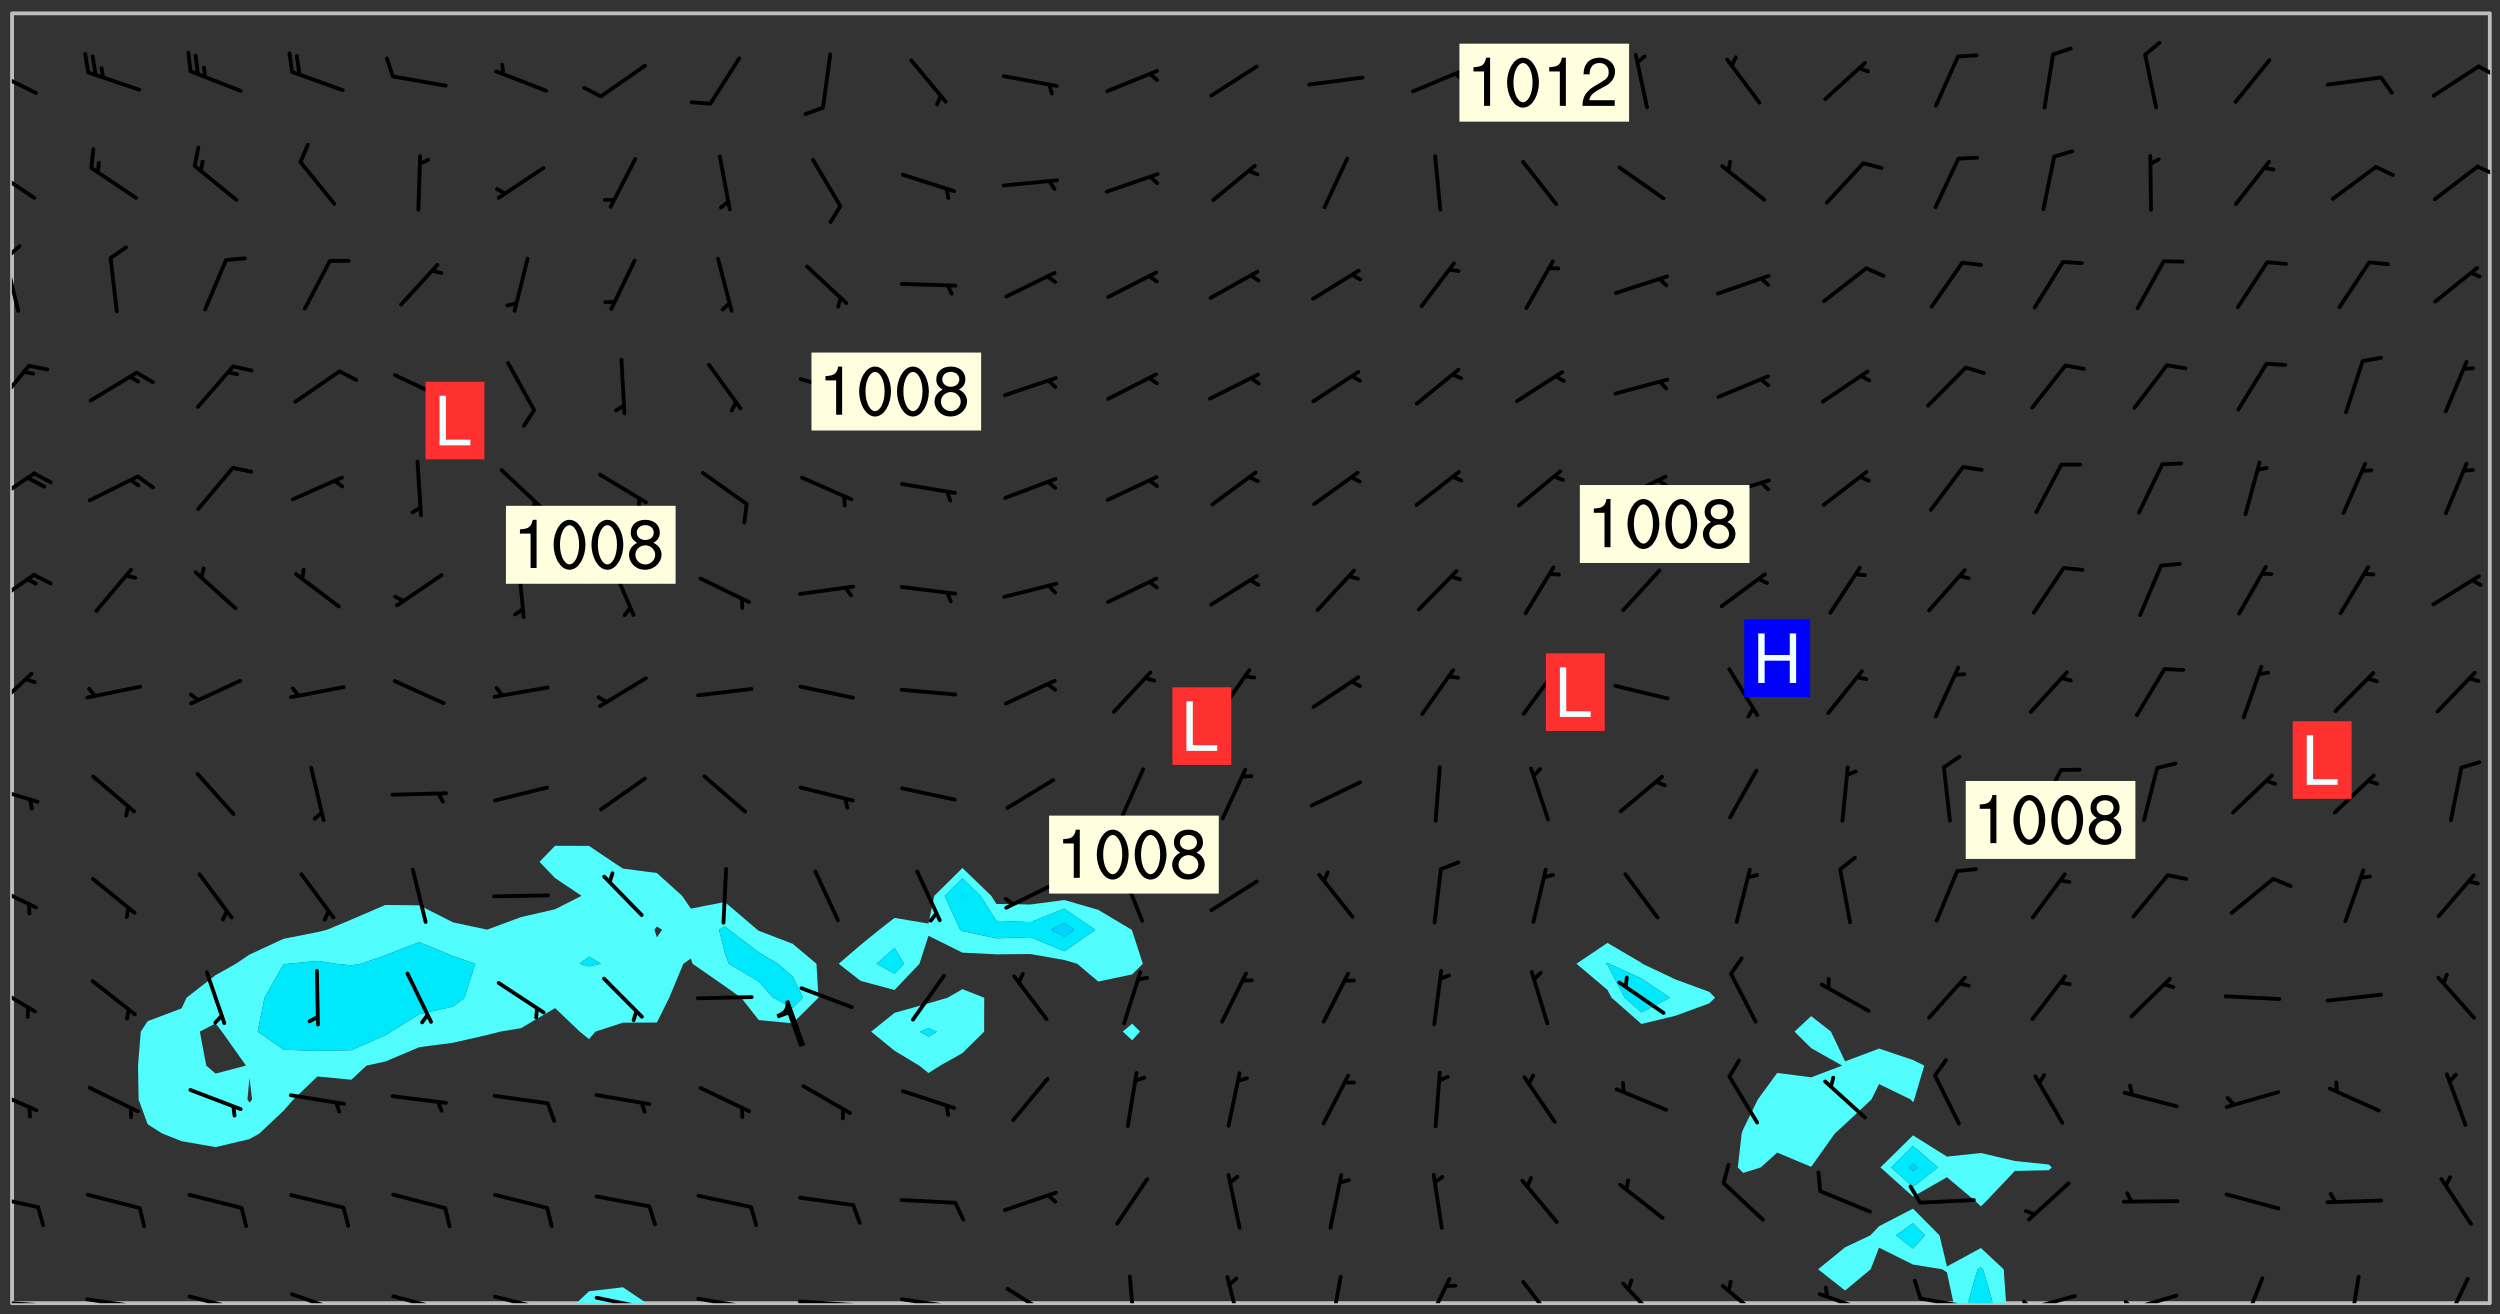 <svg xmlns="http://www.w3.org/2000/svg" role="img" xmlns:xlink="http://www.w3.org/1999/xlink" viewBox="142.45 309.95 326.84 171.84"><rect x="142.45" y="309.95" width="326.84" height="171.84" fill="#333333" stroke="none"/><defs><clipPath id="a"><path d="M144 311.672h1v168.656h-1zm0 0"/></clipPath><clipPath id="b"><path d="M144 311.672h324v168.656H144zm0 0"/></clipPath><clipPath id="c"><path d="M217 478h10v2.328h-10zm0 0"/></clipPath><clipPath id="d"><path d="M380 467h25v13.328h-25zm0 0"/></clipPath><clipPath id="e"><path d="M399 475h4v5.328h-4zm0 0"/></clipPath><clipPath id="f"><path d="M467 311.672h1v168.656h-1zm0 0"/></clipPath><clipPath id="g"><path d="M144 479h4v1.328h-4zm0 0"/></clipPath><clipPath id="h"><path d="M147 480h2v.328h-2zm0 0"/></clipPath><clipPath id="i"><path d="M153 479h9v1.328h-9zm0 0"/></clipPath><clipPath id="j"><path d="M160 480h2v.328h-2zm0 0"/></clipPath><clipPath id="k"><path d="M166 479h9v1.328h-9zm0 0"/></clipPath><clipPath id="l"><path d="M173 480h2v.328h-2zm0 0"/></clipPath><clipPath id="m"><path d="M180 478h8v2.328h-8zm0 0"/></clipPath><clipPath id="n"><path d="M193 479h8v1.328h-8zm0 0"/></clipPath><clipPath id="o"><path d="M200 480h2v.328h-2zm0 0"/></clipPath><clipPath id="p"><path d="M206 479h9v1.328h-9zm0 0"/></clipPath><clipPath id="q"><path d="M213 480h2v.328h-2zm0 0"/></clipPath><clipPath id="r"><path d="M220 479h8v1.328h-8zm0 0"/></clipPath><clipPath id="s"><path d="M227 480h2v.328h-2zm0 0"/></clipPath><clipPath id="t"><path d="M233 479h8v1.328h-8zm0 0"/></clipPath><clipPath id="u"><path d="M240 480h2v.328h-2zm0 0"/></clipPath><clipPath id="v"><path d="M246 479h9v1.328h-9zm0 0"/></clipPath><clipPath id="w"><path d="M253 480h3v.328h-3zm0 0"/></clipPath><clipPath id="x"><path d="M260 479h8v1.328h-8zm0 0"/></clipPath><clipPath id="y"><path d="M267 480h2v.328h-2zm0 0"/></clipPath><clipPath id="z"><path d="M273 478h8v2.328h-8zm0 0"/></clipPath><clipPath id="A"><path d="M289 476h3v4.328h-3zm0 0"/></clipPath><clipPath id="B"><path d="M302 476h3v4.328h-3zm0 0"/></clipPath><clipPath id="C"><path d="M316 476h2v4.328h-2zm0 0"/></clipPath><clipPath id="D"><path d="M328 476h5v4.328h-5zm0 0"/></clipPath><clipPath id="E"><path d="M341 477h6v3.328h-6zm0 0"/></clipPath><clipPath id="F"><path d="M354 477h6v3.328h-6zm0 0"/></clipPath><clipPath id="G"><path d="M367 477h7v3.328h-7zm0 0"/></clipPath><clipPath id="H"><path d="M380 478h8v2.328h-8zm0 0"/></clipPath><clipPath id="I"><path d="M393 479h8v1.328h-8zm0 0"/></clipPath><clipPath id="J"><path d="M406 479h8v1.328h-8zm0 0"/></clipPath><clipPath id="K"><path d="M406 479h3v1.328h-3zm0 0"/></clipPath><clipPath id="L"><path d="M420 479h8v1.328h-8zm0 0"/></clipPath><clipPath id="M"><path d="M420 479h2v1.328h-2zm0 0"/></clipPath><clipPath id="N"><path d="M435 476h4v4.328h-4zm0 0"/></clipPath><clipPath id="O"><path d="M449 476h3v4.328h-3zm0 0"/></clipPath><clipPath id="P"><path d="M461 476h5v4.328h-5zm0 0"/></clipPath><clipPath id="Q"><path d="M144 466h4v3h-4zm0 0"/></clipPath><clipPath id="R"><path d="M144 452h4v4h-4zm0 0"/></clipPath><clipPath id="S"><path d="M144 438h4v5h-4zm0 0"/></clipPath><clipPath id="T"><path d="M144 425h4v4h-4zm0 0"/></clipPath><clipPath id="U"><path d="M144 412h4v4h-4zm0 0"/></clipPath><clipPath id="V"><path d="M144 397h3v7h-3zm0 0"/></clipPath><clipPath id="W"><path d="M144 384h4v6h-4zm0 0"/></clipPath><clipPath id="X"><path d="M144 371h4v6h-4zm0 0"/></clipPath><clipPath id="Y"><path d="M144 357h3v7h-3zm0 0"/></clipPath><clipPath id="Z"><path d="M144 343h2v8h-2zm0 0"/></clipPath><clipPath id="aa"><path d="M144 341h2v4h-2zm0 0"/></clipPath><clipPath id="ab"><path d="M144 331h4v6h-4zm0 0"/></clipPath><clipPath id="ac"><path d="M466 331h2v2h-2zm0 0"/></clipPath><clipPath id="ad"><path d="M144 318h4v5h-4zm0 0"/></clipPath><clipPath id="ae"><path d="M466 318h2v3h-2zm0 0"/></clipPath><g id="af" clip-path="url(#clip1)"><path fill="#fff" fill-opacity="0" fill-rule="evenodd" d="M0 0h1000v1000H0zm0 0"/><path fill="#d3d3d3" fill-opacity="0" fill-rule="evenodd" d="M162.152 355.867l-.234.293.059.234.117.172.176.234.293.348.113.059.117-.172.059-.234.176-.176.465-.176h.699l.234.293.289.816.059.176.176.23.352.234.699.699.172.176.234.348.234.41.289.582.41.465.23.234.234.176.117.23.176.293.172 1.164v.234l.059.289.059.117.117.117.348.41.117.172.176.176.176.234.117.172.172.352.059.234.234.406.234-.059-.176.176-.059.93h-.582l-.234-.113-.348.113-.117.117-.059.293-.059.176-.117.172-.465.293-.059.234-.059.113v.645l.059.172v.41l.059.059v.406l.059.406.117.176.059.059.23.641-.059.293v.699l-.059.582v.234l-.059.23-.055.352v1.922l.055.117h.426l-.367.117-.023.352.891 1.168 1.742.539 1.34.359v.539l.09.809.535.715 1.52.27.891-.086.09 1.164.535.18 1.16-.18 2.055-.984 1.16-.363 1.879-.176 1.695-.18-.18.719-1.516.086-1.25.09-.805.27-1.074.809.27.719.535.898-.18.625-.266.809.266 1.078.625.898.805.18 1.25-.18-.266.723.098.504.055.293v.172l.059.293v.406l.176.117.352.117h.406l.293-.176.113-.117.059-.117.117-.23.059-.176.352-.465.23-.176.176-.059.176.059.059.176.117.988.055.469.059.172.117.234.176.059.816.059h.289l.117.234.059.406.059.352v1.105l.117.293.117.348.289.699.176.352.582.754.352.176.172.059.469.234.641.465.348.234.293.176.293.055.23.062.816.348.293.176.113.172.352.352.117.176.523.641v.289l.059.352v.348l.059.352.059.289.117.059.172.059h.176l.582.234.176.117.176.289.176.234.113.234.293.23.117.117v.41l.059.055.289.234.234.117.059.117.117.172.059.117.23.234.059.176.234.059.117.059-.117.113-.059.117v.117l-.117.293-.117.289v.582l.176.117.117.059.059.117.117.117.113.059.176.348.059.352.059.406v.176l-.059.176-.117.699v.172l.117.176.293.293h.406l.176.117.117.172.117.293v.234h-.527l-.23-.234h-.234l-.176.059-.059.699.059.348.117.176.176.41.117.23.289.469.176.055h.523l.234.059.758.641.059.293v.234l.059.059.23.348v.352l-.117.172v.293l.293.289.293.176.172.059.293.176.293.117.582.406.289.234.293.176.219.16.016.012.23.176.641.523.176.234.117.176.176.176.113.172v.641l.117.176.469.117.582.117.234.059.23.113.293.117.113.059.586.352.289.172.176.062.176.055.176.059.699.352.289.176.234.055.289.176.234.117.641.406.293.117.172.059.234.059.41.059.23.059.234.117.059.172-.41.176.469.059.059.293.113.234.176.055.234.059.176.059.406.117.641.234.117.172.059.234v.176l-.059.117-.059.406.234.234.117.059.348.117.641.23.176.117.289.117.176.176.234.465.582 1.105.176.176.348.176.176.117.352.117 1.047.523.234.059.465.113.293.059.465.176.758.582.234.234.348.465.176.176.289.234.816.699.293.176.289.289.293.176.293.289.695.641.176.176.293.234.289.234.469.289.641.582.348.234.234.293.348.348.352.465.934.992.348.406.117.176.234.059.113.117.645.176.23.113.234.059.293.176.23.117.934.699.406.406.234.176.406.176.234.117.816.348.348.234.234.117.293.289.23.117.758.352.352.172.23.059.293.117.234.059.871.176h.816l.469.23.172.059.875.699.465.117.293.059.176.059.23.059.469.059.348.059.352.059.406.059h.293l.172.059v.23l.176.176h.293l.348.059.352.059.699.117h.641l.465-.234.293-.176.172-.117.41-.172.289-.176.934-.465.469-.293.523-.293.465-.172.465-.176 1.051-.465.289-.117.41-.117.289-.117.527-.176 1.516-.699.582-.348.289-.059.293-.059.348-.117.875-.23.352-.117h.113l.234-.059.875-.234.234-.059h.812l.352-.059.816-.117.172-.059.352-.055.293-.059.23-.059.816-.176.176-.059h.348l.234-.059.465-.117.758-.172.234-.059h.348l.41-.117.289-.059 1.285-.059h.289l.41-.059.23-.059h.176l.875-.117h.406l.41-.117h.348l.352-.113.871-.059h1.75l1.047.289.41.117.289.117.352.117.289.117 1.051.172.289.059h.293l.293.059.172.059.41.059.172.059.117.059h.117l.117.059.352.059h.113l.41.066 1.922.395 1.926.395 1.52.449 1.695.719 2.145.805 1.605-.719 1.43-.805 1.16-1.078 1.25-.449 3.035-.719 1.875-.359 2.145-1.348 2.234-1.254 2.5-1.258 1.695-.449 1.785-.18 1.16-.27.625.539 1.34-.27.715-.988.984-1.344.445-.18.805-.359 1.875-.539 1.785-.449 1.25-.27 1.16-.09 1.699-.09 1.961-.27 1.25-.09h.539l.625-.09h.891l2.145-.18 2.41-.18 2.59-.09 1.695.18 1.609.09 1.43.359 1.16.719 1.875.988 1.16 1.527.266.715.629.09.355.898.535.539.535 1.527 1.074.359h.535l-.805.535.09 1.707.715 2.695.891.805.895.988.715 1.258 1.785.539 1.52-.18.355 1.344 1.609-.805.98-.539.27.27.316-.215.219-.145.801.449.449-.359h.355l.535-.27.539-.719.535-.27.625-.988 1.16.449.84.371 1.395.617 1.695-.18h1.605l1.785.09.18-1.707.535-1.344.805.27.492.848.402.406-.09.539v.359l.715.449.711-.27h1.43l.359.988.445 1.258.715 1.344 1.25.629 1.695.629.715-.18.18-.539.98-.09.449.359.086 1.258-.266.629-.535.18v.539l.715.984.266.539.984.988.801 1.078-.266.359-.09.898-.625 2.332-.355 2.066-.09 1.793-.18.719-.09.539v1.438l-.98 1.883-.359 1.707-.535.898-.805 1.168-.266.539 2.055 1.254.086.359-.355.539-.09-.18v.809l.09 1.438-.445.715-1.074.094-.266.715.535.898.805.719 1.16.809 1.34.27.445.359-.355.449-1.789-.09-1.25-.449-.715-.719-.625-.09-.176 3.59-.188 1.309h89.359V311.703h-55.27v49.082l.762.125 3.289.543 2.023 2.836v2.754l2.352.332 2.348.332h4.051l-1.379 4.16-2.023.707-2.023.703-.543.344-2.594 1.617-.188.117-2.023-2.078-.73-2.742-2.672-2.078-1.375-3.5-.066-.082-1.957-2.672 2.75-1.418v-49.082H294.422v91.414l.117.031.133.012.074.074.105.047.09.059.086.059.09.059.297.297.059.09.031.117.027.117.016.137-.031.117-.059.09-.059.086-.043.105-.047.102-.027.121v.145l.176.27.148.148.074.086.074.074.043.105.062.09.059.086.043.105.059.09.047.102.043.105.059.086.117.18.074.074.062.086.059.09.043.105.059.09.059.086.062.09.059.09.043.102.117.18.074.074.059.086.074.074.09.059.105.047h.148l.133-.016.133.016.102-.047.074-.074.047-.102-.016-.133v-.148l-.047-.105-.027-.117-.047-.102-.027-.121-.043-.102-.062-.09-.043-.102-.043-.105-.031-.117-.016-.133-.012-.137.086-.059.059-.086.121-.031.043.105.016.133v.117l.059.102.059.09.09.059.148.148.059.09.043.105-.012.102.086.059.105.047.086.059.09.059.074.074-.117.027-.105.047-.086.059-.074.074-.059.09-.062.086-.027.121-.047.102-.043.105-.031.117-.012.133-.016.133v.148l.027.117.047.105.043.102.059.09.074.074.09.059.074.074.09.059.059.09.043.105.047.102.117.031.133.016h.148l.117-.031.105.043.043.105.047.102.027.121L299.5 410l.027.117.031.121.027.117.105.043.102.047.133-.016.148.148.062.086.074.074.07.074.09.062.105.043.102.043.117.031.137.016.117-.031.074-.074.027-.117-.012-.133-.031-.121-.027-.117.043-.105h.117l.09.062.117.027h.148l.133.016h.148l.133.016.133-.016h.148l.133-.016.133-.012.137.012.117-.027.133-.016.191-.059-.059.176-.016.133-.027.121-.016.133-.059.086-.133.016-.105.047-.105.043-.117.031-.117.027-.266.031h-.148l-.133.016-.074.074.059.086.148.148.117.18.074.07.09.062.09.059.086.059.09.059.102.043.105.062.105.043.086.059.105.047.102.043.18.117.059.09-.043.102-.047.105.016.133.223.223.059.09.043.102.031.121.043.102.016.133.031.117.012.137.031.117.148.148.102.043.105.043.117.031.133.016.137.016h.117l.117-.031.09-.059.043-.105.047-.102.043-.105.031-.117.012-.133v-.148l-.012-.133-.016-.133-.031-.117-.043-.105-.047-.105-.043-.102-.043-.105-.016-.133.016-.133.027-.117.031-.117.027-.121.047-.102.09-.059.086-.062.074-.074.09-.059.223-.223.059-.086.074-.074.117-.18.059-.086v-.148l-.074-.074-.102-.047-.105-.043-.102-.043-.059-.09-.047-.105-.027-.117.09-.059.117-.031.102-.043.18-.117.148-.148.012-.133-.012-.105-.09-.059-.133.016h-.148l-.133.016-.133-.016-.121-.031-.086-.059-.074-.074-.059-.09-.062-.086-.117-.18-.059-.086.031-.121.086-.059.121-.031.059-.086v-.121l-.031-.117-.059-.09-.059-.086-.047-.105-.027-.117-.016-.133.059-.09.074-.074.09-.059.117-.18.074-.074.059-.086.148-.148.121-.031.133-.016.133.016.074.074.043.105.016.133-.031.117-.117.031-.133.012-.148.148-.043.105-.047.102-.027.121-.031.117v.148l.031.117.043.105.059.09.074.07.074.074.117.031.121.027.117-.027.133-.016h.117l.09.059.074.074.047.105.059.086.102.047.133.016.105.043.086.059-.012.105-.074.074-.18.117-.059.09-.09.059-.07.074-.074.074-.062.09-.027.117-.016.133.016.133-.016.133v.148l.016.133.027.117.031.121.074.074.09.059.086.059.09.059.117.031v.086l-.102.047-.09.059-.266.031-.117.027h-.148l-.105.043-.102.047-.059.09-.062.234-.012.133-.031.121-.016.133v.293l-.012.133.012.137.016.133.133.016.133.012.121.031.086.059.074.074.047.105.043.102.016.133v.445l-.016.133v.445l.031.266.027.117.016.133.031.117.086.211.031.266v.148l-.031.117-.027.117-.031.121-.027.117-.031.117-.031.121-.012.133-.016.133.09.059.117-.031.102.016.047.105-.031.266v.441l-.043.105-.047.105-.043.102-.043.105-.059.086-.031.121-.043.117-.031.117-.016.133.016.133.059.09.105.047.086.059.059.086-.012.137-.031.117-.043.102v.445l-.016.133v.148l-.031.117-.043.105-.027.117-.047.105-.043.102-.031.121-.027.117-.031.133-.031.117-.027.117-.043.105-.031.117-.031.121-.012.133-.016.133v.297l.027.117v.148l.047.398.027.117.059.09.121.031h.148l.133-.016.059.09v.117l-.059.09-.09.059-.102.043-.105.047-.09.059-.086.059-.137.016-.117-.031-.133-.016-.102.047-.062.086-.012.137-.016.133-.031.117-.027.117-.016.133-.031.121v.297l.016.133.031.117v.148l.012.133v.148l-.027.117-.047.102-.027.121-.031.117-.059.09-.074.074-.102.043-.105.047-.117.027-.121.031-.102-.047.059-.086.105-.047.027-.117.031-.117.027-.121.031-.117v-.148l.016-.133-.031-.117-.043-.105-.105.016-.074.074-.102.043-.09.062-.074.074-.043.102-.016.133-.031.117L304.25 426l-.031.117-.027.117-.031.121-.027.117-.031.117-.043.105-.09.059h-.09l-.117-.031-.031-.086.016-.137-.031-.117v-.148l-.012-.133v-.148l-.062-.234-.027-.121-.043-.102-.047-.105-.059-.086-.059-.09-.043-.105-.062-.086-.148-.148-.07-.074-.105-.047-.105-.043-.102-.043-.297-.297-.09-.074-.086-.059-.105-.043-.09-.062-.086-.059-.105-.043-.09-.059-.086-.062-.074-.07-.105-.047-.086-.059-.105-.043-.09-.062-.102-.043-.105-.043-.086-.059-.105-.047-.105-.043-.102-.047-.09-.059-.102-.043-.105-.043-.09-.062-.117-.027-.133-.016-.133.016H299.75l-.133.016-.117-.031-.09-.059-.074-.074-.09-.059-.102-.047h-.148l-.121-.027-.102-.043-.074-.074-.117-.18-.09-.059-.102-.043-.09-.062-.105-.043-.09-.059-.086-.059-.105-.047-.059-.086-.059-.09-.043-.105-.047-.102-.074-.074-.086-.059-.074-.074-.09-.059-.223-.223-.043-.105-.031-.266.105-.043h.145l.105.043.074.074.09.059.086.059.105.047.09.059.148.148.07.074.148.148.062.086.074.074.086.059.074.074.09.062.09.059.086.059.27.176.102.047.105.043.102.043.047-.074.059-.086.074-.074.07-.074.105.043.074.074.059.09.043.102.047.105.043.105.121.027.117-.027.074-.09.043-.105.059-.09.074-.074.105-.043.117-.027.133.012.09.059.148.148.059.09.043.105.047.102.043.105.043.102.105.047.105.043.133.016.086-.059.059-.09.074-.074.105-.043.117.027.105.047.102.043.105.043.102.047.18.117v.117l-.016.133.016.133.016.137.059.086.102.047.121.027.117.031h.148l.117-.031.059-.09.18-.117.059-.09.074-.074.059-.086.117-.18.18-.117.117.031.09.059.043.074-.016.133v.117l.09.059h.148l.133-.016.133-.012.266-.031.105-.043.117-.031.121-.027.074-.074.07-.074.062-.09-.016-.105-.047-.102-.102-.043-.105-.016-.117.027-.266.031h-.148l-.074-.074-.09-.059-.117-.031-.117-.027-.133-.016h-.148l-.133.016h-.297l-.105-.047-.148-.148-.043-.102-.059-.09.223-.223.086-.059.105-.043.117-.031.133-.016.133.016.137.016.102.043.133-.012.09-.062.102-.043.062-.09-.047-.102-.09-.059-.117-.031-.102-.043-.059-.09-.062-.09v-.117l.016-.133.105-.047.074-.07v-.121l-.09-.059-.031-.117.09-.059.074-.074.043-.105.059-.09.047-.102.016-.133v-.148l-.047-.105-.043-.102-.09-.059-.133-.016-.102-.043-.137-.016-.117-.031h-.445l-.133-.016-.133-.012-.133-.016-.117-.031h-.148l-.133-.016-.133-.012-.266-.031-.121-.043-.086-.059-.074-.074v-.148l.012-.133.105-.047.102-.043.133-.016h.152l.133-.016h.293l.121.031.102.043.09.059.234.062.121-.047.09-.059.102-.043.133-.016.105.043.102.047.133.012.121-.027h.145l.121-.031.117-.027.105-.047.074-.074.086-.059.148-.148.059-.086.047-.105.027-.117.016-.105-.102-.043-.09-.059-.117-.031-.105-.043-.09-.062-.074-.086-.074-.074-.102-.043-.105-.047-.102-.043-.059-.09-.047-.102-.086-.211-.062-.086-.059-.09-.074-.074-.086-.059h-.27l-.117.031-.09.059-.102.043-.133.016-.105-.016-.027-.117-.062-.09-.117-.031-.102-.043-.148-.148-.031-.117-.016-.105.074-.074.18-.117.117-.027.117-.031.137.016.102.043.105.043.102.047.105.043.117.031.133.016.117.027.133.016.105-.016.09-.059-.074-.074-.105-.043-.074-.074-.074-.09-.148-.148-.086-.059-.09-.059-.074-.074-.09-.059-.102-.047-.121-.027-.102-.047-.105-.043-.117-.031-.102-.043-.121-.031h-.148l-.117.031-.105.043-.086.062-.18.117-.086.059-.09.059-.105.047-.086.059-.105.043-.102.043-.105.047-.074.074-.059.09-.059.086-.047.105-.059.086-.074.074-.133-.012-.117-.031h-.117l-.074.074-.09.059-.074.074-.09.059-.086.059-.105.047-.102.043-.137.016-.102-.043-.148-.148-.105-.047h-.086l-.105.047-.102.043-.121.031-.117-.031-.074-.074v-.117l.031-.121.074-.07.059-.09.074-.074.117-.031.105-.043h.293l.133-.016.137-.016.102-.043.09-.059.102-.047.09-.059.133-.012.09.059.133.012.09-.059.086-.059.105-.043.09-.059.086-.062.09-.059.148-.148.059-.086.059-.09.105-.043.133-.016.117.027.121.031.059-.059.059-.09.031-.266.027-.117.105.012.133.016.102-.043.09-.059.059-.09.074-.074.059-.09.047-.102.012-.133-.012-.133-.047-.105-.148-.148-.059-.09-.059-.086-.043-.105v-.445l.016-.133v-.148l.012-.133-.059-.059-.09.059-.102-.043-.18-.117-.086-.059-.062-.09-.059-.09-.074-.074-.086-.059-.121.031-.102.012-.105.047-.086.059-.105.043-.148.148-.09.059-.086.059-.09.062-.105.043-.133.016v-.121l.105-.043.117-.031.074-.07.043-.105v-.148l-.027-.117-.148-.148-.133-.016h-.148l-.117.031-.105.043-.102.043-.09.062-.117.027-.074-.074.012-.133-.043-.102-.043-.105-.09-.059-.117.027-.121.031-.117.031-.102.043-.121.031-.102.043-.105.043-.09.059-.102.016v-.117l.016-.133-.059-.09-.074.043-.148.148-.059.09-.074.074-.047.105-.043.102-.074.074-.059.09-.074.074-.059.086-.074.074-.09.062-.074.07-.074.074-.102.016-.133.016-.105-.043v-.121l.148-.148.043-.102.059-.09.047-.102.043-.105.059-.09.031-.117.043-.102.031-.121.027-.117.047-.105.043-.102.043-.105.074-.07.09-.062.09-.059.102-.043h.297l.266-.031.105-.043-.074-.074-.117-.031-.105-.043-.09-.059-.102-.047-.09-.059-.102-.043-.105-.043-.09-.062-.086-.059-.105-.043-.102-.043-.121-.031-.117-.031-.102-.043L297.5 410.25l-.102-.043-.09-.059-.043-.105-.016-.133.102-.043.133-.016.137.016.133-.016.102-.043.059-.09.016-.105-.09-.059-.074-.074-.102-.043-.09-.059-.148-.148-.043-.105-.016-.133v-.293l-.059-.09-.09-.059-.074-.074-.043-.105-.031-.117-.059-.09-.074-.074-.117-.027-.074-.074-.09-.059-.09-.062-.086-.059-.074-.074-.059-.086-.047-.105-.086-.059-.148-.148-.195-.059-.133.016-.102.043-.074.074-.047.102-.043.105-.059.09-.059.086-.297.297-.09.059h-.086l-.062-.086-.043-.105.031-.117.059-.09.027-.117-.012-.133-.09-.062-.105.047-.117.027-.117.031-.27.176-.102.047-.117.027-.105.047-.09.059-.102.043-.059-.086-.047-.105.016-.133.047-.105.07-.074.074-.07.059-.09v-.148l-.043-.105h-.238l-.102.047-.031.117-.027.117-.031.121-.074.043-.133.016-.074-.047-.043-.102-.043-.105-.047-.102-.043-.105-.121.031-.102.043-.133.016-.117.031-.105.043-.09.059-.102.047-.121.027-.133.016-.102-.043-.059-.09-.047-.105-.043-.102-.043-.105v-.117l.059-.09.086-.059.18-.117.102-.047.105-.043.105-.059.102-.043.09-.062.102-.043.105-.059.102-.047.09-.059.105-.043.102-.043.09-.062.102-.043.137-.016.117.031.102.043.121.031.102.043.105.047.102.043.105.043.102.047.105.043.102.043.105.047.086.059.105.043.117.031.105.043.102.047.09.059.105.043.102.043.105.047.117.027.102.047.121.027h.148l.086-.059.016-.102.059-.09-.027-.117-.074-.074-.117-.18-.074-.074-.09-.074-.18-.117-.086-.059-.105-.043-.102-.047-.27-.176-.059-.09-.074-.074-.059-.09-.043-.102-.031-.117-.016-.137v-.562l-.012-.133-.016-.133-.031-.117-.016-.133-.012-.133-.031-.121-.223-.223-.059-.086-.016-.105.031-.117.133-.016v-91.414H172.992v1.453l-.059.234-.352 1.051-.172.523-.117.348-.176.41-.117.172-.234.293-.23.059h-.352l-.117.059-.23.406v.293l.117.176.23.23.117.234.641.758.293.465.176.234.23.352.234.348.641.816.176.465.172.41.117.695.176.469.117 1.398.059.465v.875l.117 1.047v4.781l-.059.465-.352 1.281-.176.523-.113.41-.352.93L172.934 336l-.234.582-.117.176-.172.348-.176.406-.352.816-.059.293-.113.293-.117.289-.059.176-.117.875-.059.406-.059.117-.059.176-.059.172-.23.527-.117.172v.234l-.117.234-.059.172-.176.586v.289l-.059.176v.293l-.059.113-.059.527v.172l-.055.234v2.621l-.176.816-.117.176-.176.234-.117.172-.113.234-.586.934-.23.289-.293.465-.176.234-.289.352-.352.699-.113.23-.176.41-.176.23-.406.527-.816.699-.293.172-.289.234-.176.117-.176.176-.523.406-.527.176-.172.176-.234.055-.641.176h-.758m12.211 31.023l-1.074.449.359.895 1.25-.715.445-.539-.98-.09"/><path fill="#d3d3d3" fill-opacity="0" fill-rule="evenodd" d="M201.508 416.598h-.895l.449.629.98.359.805-.09.445-.988-.176.09-.715-.355-.895.355m154.621 59.07l-.059-.523v-.293l.113-.293.059-.23.469-.469h.113l.117-.113.117-.059h.176l.234-.059h.348l.234.059.117.059.23.172.059.176.117.582v.293l-.117.176-.172.289-.176.176-.527.523-.23.234-.117.059h-.176l-.117-.059-.406-.293-.176-.117-.117-.059-.059-.113-.055-.117m6.641-10.957l-.059-.172v-1.109l.059-.172.176-.059.172-.059h.176l.234-.059.117.059.059.699-.059.172-.117.176-.117.059-.234.523-.113.059h-.234l-.059-.117m9.613-14.391l-.117-.176v-.699l.293-.875.117-.172.176-.352.113-.23.117-.293.352-.758.117-.23.172-.234h.176l.117-.059h.641l.117.059.234.234.172.113.352.293.117.117.113.176v.113l.117.059.117.117v.699l-.059.176v.23l-.059.176-.348 1.051-.117.23-.117.234-.117.059-.23.234-.641.289h-.875l-.41-.117-.641-.465"/><path fill="none" stroke="#bebebe" stroke-linecap="round" stroke-linejoin="round" stroke-miterlimit="10" stroke-width=".5" d="M467.957 311.695H144.027v168.625h323.93v-168.625"/><g clip-path="url(#a)"><path fill="#fff" fill-opacity="0" fill-rule="evenodd" d="M144 475.891v4.438h.004H144V311.672h.004H144v164.219"/></g><g clip-path="url(#b)"><path fill="#fff" fill-opacity="0" fill-rule="evenodd" d="M144.004 480.328V311.672h71.012v108.852l-2.035 2.105 2.035 2.121 3.465 2.32-3.465 1.758-4.441 1.02-4.438 1.641-4.438-.941-4.438-2.242-4.441-.039-4.438 1.906-3.184 1.336-1.254.305-4.438.879-4.441 2.059-1.773 1.195-2.664 1.492-3.785 2.945-.652 1.398-4.438 1.672-.898 1.367-.363 4.441.078 4.438 1.184 3.227 1.906 1.211 2.531 1.004 4.438.777 4.438-1.051 1.301-.73 3.141-2.965 1.301-1.473 3.137-3.02 4.438.43 1.977-1.848 2.461-.539 4.441-1.867 4.438-.586 4.438-1.016 1.703-.434 2.734-.457 4.441-2.621 3.23 3.078 1.207.98.832-.98 3.605-1.172 4.438-.016 1.613-3.25 1.848-4.438.977-.676.227.676 4.215 2.934 2.133 1.504 2.305 2.926 4.438.422 3.367-3.348-.262-4.438-3.105-2.605-4.438-1.703-.176-.129-4.262-3.633-4.441.867-1.141-1.672-3.297-2.98-4.438-.586-1.34-.875-3.098-2.09-4.438-.016V311.672h53.258v111.75l-3.688 3.648-.75 3.621-4.438-.738-2.008 1.555-2.434 1.984-2.859 2.453 2.859 2.234 4.441 1.195 3.258-3.43 1.18-3.66 4.438 2.207v4.77l-1.941 1.121-2.496.73-4.438 1.246-3.062 2.461 3.062 2.492 3.23 1.949 1.207.965 1.52-.965 2.918-1.641 2.84-2.801.008-4.438-2.848-1.121v-4.77l4.438.219 4.441-.039 4.438.781 1.688.492 2.75 2.324 4.438-.938v6.449l-1.23 1.039 1.23 1.133 1.035-1.133-1.035-1.039v-6.449l1.395-1.387-1.395-4.305-.051-.133-4.387-2.613-4.438-1.285-4.438.586-4.441-.07-.664-1.055-3.773-3.648v-111.75h79.891v164.215l-.004.004.004.004.004-.004-.004-.004V311.672h4.438v121.551l-4.055 2.723 4.055 3.422.535 1.016 3.906 3.438 4.438-1.07 4.438-1.625.762-.742-.762-.758-4.438-1.633-4.324-2.047-.113-.121-4.441-2.602V311.672h26.633v131.117l-2.176 2.031 2.176 2.16 4.047 2.281-4.047 1.531-4.441-.574-2.539 3.48-1.898 3.867-.203.57-.512 4.438.715.715 2.289-.715 2.148-1.941 4.441 1.863 3.094-4.359 1.344-1.227 3.438-3.211 1-2.023 4.152 2.023.285.363v4.316l-4.254 4.195 4.254 3.816 4.438-2.535 3.758 3.16.684.656.66-.656 3.777-3.98 4.438-.098.391-.363-.391-.383-4.438-.457-4.438-1.047-4.441.469-4.438-2.777v-4.316l.16-.363 1.316-4.438-1.477-.73-4.438-1.496-4.438 1.672-1.852-3.887-2.586-2.031V311.672h88.762v168.656h-63.273l-.32-4.438-2.977-2.781-4.441 2.41-.973-4.066-3.465-3.488-4.438 2.293-1.137 1.195-3.301 1.562-3.531 2.875 3.531 2.777 3.34-2.777 1.098-2.824 4.438 2.203 3.832.621.605.406.867 4.031h-170.871l-3.09-2.086-4.438.52-1.645 1.566h-73.805"/></g><path fill="#50fcfc" fill-rule="evenodd" d="M160.57 453.699l-.078-4.438.363-4.441.898-1.367 4.438-1.672.652-1.398 3.785-2.945v6.305l-2.051 1.078.836 4.441 1.215 1.047 3.98-1.047-3.148-4.441-.832-1.078v-6.305l2.664-1.492 1.773-1.195v16.109l-.262 2.84.262.406.344-.406-.344-2.84V434.75l4.441-2.059 4.438-.879 1.254-.305 3.184-1.336 4.438-1.906 4.441.039v4.82l-4.441 1.699-3.16 1.121-1.277.211-2.027-.211-2.41-.371-3.797.371-.641.078-2.477 4.359-.891 4.438 3.367 2.363 4.438.156 4.438-.09 4.438-1.934.793-.496 3.648-2.27 4.438-1.008 1.488-1.16 1.398-4.438-2.887-1-4.438-1.82v-4.82l4.438 2.242 4.438.941 4.438-1.641 4.441-1.02 3.465-1.758-3.465-2.32-2.035-2.121 2.035-2.105 4.438.016v14.477l-1.234.93 1.234.352 1.574-.352-1.574-.93v-14.477l3.098 2.09 1.34.875 4.438.586v6.996l-.324.422.324.992.688-.992-.688-.422v-6.996l3.297 2.98 1.141 1.672 4.441-.867v3.164l-.754.469.754 3.012.512 1.426 3.926 2.328 1.863 2.109 2.574 1.34 1.348-1.34-1.348-2.762-1.914-1.676-2.523-1.5-3.891-2.938-.547-.469V427.875l4.262 3.633.176.129 4.438 1.703 3.105 2.605.262 4.438-3.367 3.348-4.438-.422-2.305-2.926-2.133-1.504-4.215-2.934-.227-.676-.977.676-1.848 4.438-1.613 3.25-4.438.016-3.605 1.172-.832.98-1.207-.98-3.23-3.078-4.441 2.621-2.734.457-1.703.434-4.438 1.016-4.438.586-4.441 1.867-2.461.539-1.977 1.848-4.438-.43-3.137 3.02-1.301 1.473-3.141 2.965-1.301.73-4.438 1.051-4.438-.777-2.531-1.004-1.906-1.211-1.184-3.227"/><path fill="#fff" fill-opacity="0" fill-rule="evenodd" d="M170.629 443.742l-2.051 1.078.836 4.441 1.215 1.047 3.98-1.047-3.148-4.441-.832-1.078m4.438 7.117l-.262 2.84.262.406.344-.406-.344-2.84"/><path fill="#00e8fc" fill-rule="evenodd" d="M179.508 447.184l-3.367-2.363.891-4.438 2.477-4.359.641-.078 3.797-.371 2.41.371 2.027.211 1.277-.211 3.16-1.121 4.441-1.699 4.438 1.82 2.887 1-1.398 4.438-1.488 1.16-4.438 1.008-3.648 2.27-.793.496-4.438 1.934-4.438.09-4.438-.156m39.945-10.887l-1.234-.352 1.234-.93 1.574.93-1.574.352"/><g clip-path="url(#c)"><path fill="#50fcfc" fill-rule="evenodd" d="M217.809 480.328l1.645-1.566 4.438-.52 3.09 2.086h-9.172"/></g><path fill="#fff" fill-opacity="0" fill-rule="evenodd" d="M228.328 431.086l-.324.422.324.992.688-.992-.688-.422"/><path fill="#00e8fc" fill-rule="evenodd" d="M237.207 434.52l-.754-3.012.754-.469.547.469 3.891 2.938 2.523 1.5 1.914 1.676 1.348 2.762-1.348 1.34-2.574-1.34-1.863-2.109-3.926-2.328-.512-1.426"/><path fill="#50fcfc" fill-rule="evenodd" d="M254.957 438.18l-2.859-2.234 2.859-2.453 2.434-1.984 2.008-1.555v3.914l-2.359 2.078 2.359 1.301 1.234-1.301-1.234-2.078v-3.914l4.438.738.75-3.621 3.688-3.648v1.344l-2.328 2.305 2.031 4.438.297.176 4.438.934 4.441-.148 4.438 1.844 4.051-2.805-4.051-2.773-4.438 1.766-4.441-.164-2.055-3.266-2.383-2.305v-1.344l3.773 3.648.664 1.055 4.441.07 4.438-.586 4.438 1.285 4.387 2.613.051.133 1.395 4.305-1.395 1.387-4.438.938-2.75-2.324-1.688-.492-4.438-.781-4.441.039-4.438-.219-4.438-2.207-1.18 3.66-3.258 3.43-4.441-1.195m4.441 9.133l-3.062-2.492 3.062-2.461 4.438-1.246v3.242l-1.152.465 1.152.66 1.102-.66-1.102-.465v-3.242l2.496-.73 1.941-1.121 2.848 1.121-.008 4.438-2.84 2.801-2.918 1.641-1.52.965-1.207-.965-3.23-1.949"/><path fill="#00e8fc" fill-rule="evenodd" d="M259.398 437.246l-2.359-1.301 2.359-2.078 1.234 2.078-1.234 1.301m4.438 8.234l-1.152-.66 1.152-.465 1.102.465-1.102.66m4.141-13.973l-2.031-4.438 2.328-2.305v2.238l-.062.066.062.125.066-.125-.066-.066v-2.238l2.383 2.305 2.055 3.266 4.441.164 4.438-1.766v1.875l-1.746.898 1.746.906 1.309-.906-1.309-.898v-1.875l4.051 2.773-4.051 2.805-4.438-1.844-4.441.148-4.438-.934-.297-.176"/><path fill="#00d4fc" fill-rule="evenodd" d="M268.273 427.195l-.062-.125.062-.066.066.066-.066.125m13.316 5.219l-1.746-.906 1.746-.898 1.309.898-1.309.906"/><path fill="#50fcfc" fill-rule="evenodd" d="M290.465 445.953l-1.23-1.133 1.23-1.039 1.035 1.039-1.035 1.133m57.699 29.941l-.004-.004.004-.004.004.004-.004.004m4.438-36.527l-4.055-3.422 4.055-2.723v2.598l-.188.125.188.16 2.242 4.277 2.199 1.934 3.734-1.934-3.734-2.512-4.23-1.926-.211-.125v-2.598l4.441 2.602.113.121 4.324 2.047 4.438 1.633.762.758-.762.742-4.438 1.625-4.438 1.07-3.906-3.438-.535-1.016"/><path fill="#00e8fc" fill-rule="evenodd" d="M352.602 436.105l-.188-.16.188-.125.211.125 4.23 1.926 3.734 2.512-3.734 1.934-2.199-1.934-2.242-4.277"/><path fill="#50fcfc" fill-rule="evenodd" d="M370.355 463.289l-.715-.715.512-4.438.203-.57 1.898-3.867 2.539-3.48 4.441.574 4.047-1.531-4.047-2.281-2.176-2.16 2.176-2.031 2.586 2.031 1.852 3.887 4.438-1.672 4.438 1.496 1.477.73-1.316 4.438-.16.363-.285-.363-4.152-2.023-1 2.023-3.438 3.211-1.344 1.227-3.094 4.359-4.441-1.863-2.148 1.941-2.289.715"/><g clip-path="url(#d)"><path fill="#50fcfc" fill-rule="evenodd" d="M383.672 478.668l-3.531-2.777 3.531-2.875 3.301-1.562 1.137-1.195 4.438-2.293v1.906l-2.234 1.582 2.234 1.73 1.57-1.73-1.57-1.582v-1.906l3.465 3.488.973 4.066 4.441-2.41 2.977 2.781.32 4.438H403l-1.297-4.438-.277-.262-.438.262-1.27 4.438h-1.867l-.867-4.031-.605-.406-3.832-.621-4.438-2.203-1.098 2.824-3.34 2.777"/></g><path fill="#50fcfc" fill-rule="evenodd" d="M392.547 466.391l-4.254-3.816 4.254-4.195v1.379l-2.855 2.816 2.855 2.562 3.258-2.562-3.258-2.816v-1.379l4.438 2.777 4.441-.469 4.438 1.047 4.438.457.391.383-.391.363-4.438.098-3.777 3.98-.66.656-.684-.656-3.758-3.16-4.438 2.535"/><path fill="#00e8fc" fill-rule="evenodd" d="M392.547 465.137l-2.855-2.562 2.855-2.816v2.297l-.527.52.527.477.605-.477-.605-.52v-2.297l3.258 2.816-3.258 2.562m0 8.047l-2.234-1.73 2.234-1.582 1.57 1.582-1.57 1.73"/><path fill="#00d4fc" fill-rule="evenodd" d="M392.547 463.051l-.527-.477.527-.52.605.52-.605.477"/><g clip-path="url(#e)"><path fill="#00e8fc" fill-rule="evenodd" d="M399.719 480.328l1.27-4.438.438-.262.277.262L403 480.328h-3.281"/></g><g clip-path="url(#f)"><path fill="#fff" fill-opacity="0" fill-rule="evenodd" d="M467.996 480.328H468V311.672h-.004H468v168.656h-.004"/></g><path fill="#fff" fill-opacity="0" fill-rule="evenodd" d="M244.562 449.664l5.5-1.973-3.359-9.375-5.496 1.969 3.355 9.379"/><path fill-rule="evenodd" d="M245.117 440.832l.48-.172 2.121 5.926-.742.266-1.512-4.227-1.309.469-.188-.523.508-.25.219-.137.184-.16.145-.203.094-.258.035-.324-.035-.406"/><g clip-path="url(#g)"><path fill="none" stroke="#000" stroke-linecap="round" stroke-linejoin="round" stroke-miterlimit="10" stroke-width=".5" d="M147.504 480.594l-7.008-.531"/></g><g clip-path="url(#h)"><path fill="none" stroke="#000" stroke-linecap="round" stroke-linejoin="round" stroke-miterlimit="10" stroke-width=".5" d="M147.504 480.594l.984 2.25"/></g><g clip-path="url(#i)"><path fill="none" stroke="#000" stroke-linecap="round" stroke-linejoin="round" stroke-miterlimit="10" stroke-width=".5" d="M160.793 480.84l-6.953-1.023"/></g><g clip-path="url(#j)"><path fill="none" stroke="#000" stroke-linecap="round" stroke-linejoin="round" stroke-miterlimit="10" stroke-width=".5" d="M160.793 480.84l.824 2.312"/></g><g clip-path="url(#k)"><path fill="none" stroke="#000" stroke-linecap="round" stroke-linejoin="round" stroke-miterlimit="10" stroke-width=".5" d="M174.031 481.211l-6.801-1.766"/></g><g clip-path="url(#l)"><path fill="none" stroke="#000" stroke-linecap="round" stroke-linejoin="round" stroke-miterlimit="10" stroke-width=".5" d="M174.031 481.211l.57 2.387"/></g><g clip-path="url(#m)"><path fill="none" stroke="#000" stroke-linecap="round" stroke-linejoin="round" stroke-miterlimit="10" stroke-width=".5" d="M187.258 481.5l-6.625-2.34"/></g><g clip-path="url(#n)"><path fill="none" stroke="#000" stroke-linecap="round" stroke-linejoin="round" stroke-miterlimit="10" stroke-width=".5" d="M200.652 481.238l-6.785-1.82"/></g><g clip-path="url(#o)"><path fill="none" stroke="#000" stroke-linecap="round" stroke-linejoin="round" stroke-miterlimit="10" stroke-width=".5" d="M200.652 481.238l.551 2.391"/></g><g clip-path="url(#p)"><path fill="none" stroke="#000" stroke-linecap="round" stroke-linejoin="round" stroke-miterlimit="10" stroke-width=".5" d="M213.984 481.184l-6.816-1.707"/></g><g clip-path="url(#q)"><path fill="none" stroke="#000" stroke-linecap="round" stroke-linejoin="round" stroke-miterlimit="10" stroke-width=".5" d="M213.984 481.184l.59 2.379"/></g><g clip-path="url(#r)"><path fill="none" stroke="#000" stroke-linecap="round" stroke-linejoin="round" stroke-miterlimit="10" stroke-width=".5" d="M227.328 481.051l-6.875-1.441"/></g><g clip-path="url(#s)"><path fill="none" stroke="#000" stroke-linecap="round" stroke-linejoin="round" stroke-miterlimit="10" stroke-width=".5" d="M227.328 481.051l.684 2.355"/></g><g clip-path="url(#t)"><path fill="none" stroke="#000" stroke-linecap="round" stroke-linejoin="round" stroke-miterlimit="10" stroke-width=".5" d="M240.672 480.914l-6.93-1.168"/></g><g clip-path="url(#u)"><path fill="none" stroke="#000" stroke-linecap="round" stroke-linejoin="round" stroke-miterlimit="10" stroke-width=".5" d="M240.672 480.914l.773 2.328"/></g><g clip-path="url(#v)"><path fill="none" stroke="#000" stroke-linecap="round" stroke-linejoin="round" stroke-miterlimit="10" stroke-width=".5" d="M254.027 480.562l-7.012-.465"/></g><g clip-path="url(#w)"><path fill="none" stroke="#000" stroke-linecap="round" stroke-linejoin="round" stroke-miterlimit="10" stroke-width=".5" d="M254.027 480.562l1.004 2.238"/></g><g clip-path="url(#x)"><path fill="none" stroke="#000" stroke-linecap="round" stroke-linejoin="round" stroke-miterlimit="10" stroke-width=".5" d="M267.312 480.848l-6.953-1.039"/></g><g clip-path="url(#y)"><path fill="none" stroke="#000" stroke-linecap="round" stroke-linejoin="round" stroke-miterlimit="10" stroke-width=".5" d="M267.312 480.848l.816 2.312"/></g><g clip-path="url(#z)"><path fill="none" stroke="#000" stroke-linecap="round" stroke-linejoin="round" stroke-miterlimit="10" stroke-width=".5" d="M280.121 482.207l-5.938-3.758"/></g><g clip-path="url(#A)"><path fill="none" stroke="#000" stroke-linecap="round" stroke-linejoin="round" stroke-miterlimit="10" stroke-width=".5" d="M290.773 483.828l-.613-7"/></g><g clip-path="url(#B)"><path fill="none" stroke="#000" stroke-linecap="round" stroke-linejoin="round" stroke-miterlimit="10" stroke-width=".5" d="M302.918 476.922l1.723 6.812"/></g><path fill="none" stroke="#000" stroke-linecap="round" stroke-linejoin="round" stroke-miterlimit="10" stroke-width=".5" d="M303.172 477.914l.906-.824"/><g clip-path="url(#C)"><path fill="none" stroke="#000" stroke-linecap="round" stroke-linejoin="round" stroke-miterlimit="10" stroke-width=".5" d="M317.723 476.871l-1.254 6.914"/></g><g clip-path="url(#D)"><path fill="none" stroke="#000" stroke-linecap="round" stroke-linejoin="round" stroke-miterlimit="10" stroke-width=".5" d="M331.941 477.164l-3.059 6.328"/></g><path fill="none" stroke="#000" stroke-linecap="round" stroke-linejoin="round" stroke-miterlimit="10" stroke-width=".5" d="M331.496 478.086l1.227-.047"/><g clip-path="url(#E)"><path fill="none" stroke="#000" stroke-linecap="round" stroke-linejoin="round" stroke-miterlimit="10" stroke-width=".5" d="M345.859 483.121l-4.266-5.586"/></g><g clip-path="url(#F)"><path fill="none" stroke="#000" stroke-linecap="round" stroke-linejoin="round" stroke-miterlimit="10" stroke-width=".5" d="M354.645 477.758l4.793 5.141"/></g><path fill="none" stroke="#000" stroke-linecap="round" stroke-linejoin="round" stroke-miterlimit="10" stroke-width=".5" d="M355.344 478.508l.398-1.16"/><g clip-path="url(#G)"><path fill="none" stroke="#000" stroke-linecap="round" stroke-linejoin="round" stroke-miterlimit="10" stroke-width=".5" d="M367.672 478.062l5.371 4.531"/></g><path fill="none" stroke="#000" stroke-linecap="round" stroke-linejoin="round" stroke-miterlimit="10" stroke-width=".5" d="M368.453 478.723l.258-1.199"/><g clip-path="url(#H)"><path fill="none" stroke="#000" stroke-linecap="round" stroke-linejoin="round" stroke-miterlimit="10" stroke-width=".5" d="M380.367 479.133l6.609 2.391"/></g><path fill="none" stroke="#000" stroke-linecap="round" stroke-linejoin="round" stroke-miterlimit="10" stroke-width=".5" d="M381.328 479.48l-.172-1.215"/><g clip-path="url(#I)"><path fill="none" stroke="#000" stroke-linecap="round" stroke-linejoin="round" stroke-miterlimit="10" stroke-width=".5" d="M393.527 479.711l6.918 1.238"/></g><path fill="none" stroke="#000" stroke-linecap="round" stroke-linejoin="round" stroke-miterlimit="10" stroke-width=".5" d="M393.527 479.711l-.75-2.336"/><g clip-path="url(#J)"><path fill="none" stroke="#000" stroke-linecap="round" stroke-linejoin="round" stroke-miterlimit="10" stroke-width=".5" d="M406.918 481.27l6.77-1.883"/></g><g clip-path="url(#K)"><path fill="none" stroke="#000" stroke-linecap="round" stroke-linejoin="round" stroke-miterlimit="10" stroke-width=".5" d="M407.902 480.996l-.848-.891"/></g><g clip-path="url(#L)"><path fill="none" stroke="#000" stroke-linecap="round" stroke-linejoin="round" stroke-miterlimit="10" stroke-width=".5" d="M420.25 481.332l6.734-2.004"/></g><g clip-path="url(#M)"><path fill="none" stroke="#000" stroke-linecap="round" stroke-linejoin="round" stroke-miterlimit="10" stroke-width=".5" d="M421.23 481.039l-.863-.875"/></g><g clip-path="url(#N)"><path fill="none" stroke="#000" stroke-linecap="round" stroke-linejoin="round" stroke-miterlimit="10" stroke-width=".5" d="M435.637 483.594l2.59-6.531"/></g><g clip-path="url(#O)"><path fill="none" stroke="#000" stroke-linecap="round" stroke-linejoin="round" stroke-miterlimit="10" stroke-width=".5" d="M449.68 483.797l1.133-6.938"/></g><g clip-path="url(#P)"><path fill="none" stroke="#000" stroke-linecap="round" stroke-linejoin="round" stroke-miterlimit="10" stroke-width=".5" d="M462.062 483.504l3-6.352"/></g><g clip-path="url(#Q)"><path fill="none" stroke="#000" stroke-linecap="round" stroke-linejoin="round" stroke-miterlimit="10" stroke-width=".5" d="M147.43 467.77l-6.859-1.512"/></g><path fill="none" stroke="#000" stroke-linecap="round" stroke-linejoin="round" stroke-miterlimit="10" stroke-width=".5" d="M147.43 467.77l.66 2.363m12.629-2.246l-6.809-1.746m6.809 1.746l.578 2.383m12.742-2.406l-6.816-1.699m6.816 1.699l.594 2.383m12.73-2.414l-6.836-1.637m6.836 1.637l.613 2.375m12.684-2.309l-6.801-1.77m6.801 1.77l.57 2.387m12.754-2.418l-6.816-1.707m6.816 1.707l.59 2.379m12.77-2.586l-6.906-1.293m6.906 1.293L228.078 470m12.562-2.25l-6.871-1.473m6.871 1.473l.672 2.363M254 467.496l-6.961-.965m6.961.965l.844 2.305m12.5-2.609l-7.016-.355m7.016.355l1.043 2.219m12.09-3.531l-6.652 2.27m5.684-1.938l.895.836m12.031-2.945L288.5 469.926m14.559-6.352l1.445 6.879m-1.234-5.879l.941-.785m13.594-.215l-1.418 6.883m1.211-5.883l1.176-.348m11.105-.688l1.066 6.949m-.914-5.938l.984-.734m10.465.496l4.492 5.402m-3.84-4.617l.465-1.137m11.676.887l5.535 4.332m-4.73-3.699l.215-1.211m12.496.348l5.137 4.793m-5.137-4.793l.633-2.371m12.004 3.426l6.492 2.684m-6.492-2.684l-.238-2.441m13.289 3.953l7.02-.34m-7.02.34l-1.254-2.109m15.484 4.309l5.188-4.738m-4.434 4.051l-1.152-.41m12.793-1.238l7.027-.066m-6.004.055l-.586-1.078m13 .141l6.785 1.832m6.41-.805l7.023-.223m-6 .191l-.609-1.066m14.48-1.949l3.867 5.871m-3.305-5.016l.586-1.078"/><g clip-path="url(#R)"><path fill="none" stroke="#000" stroke-linecap="round" stroke-linejoin="round" stroke-miterlimit="10" stroke-width=".5" d="M147.215 455.113l-6.43-2.828"/></g><path fill="none" stroke="#000" stroke-linecap="round" stroke-linejoin="round" stroke-miterlimit="10" stroke-width=".5" d="M146.281 454.703l.09 1.223m14.102-.684l-6.312-3.086m5.391 2.637l.043 1.227m14.32-1.07l-6.566-2.5m5.609 2.137l.152 1.215m14.305-1.543l-6.938-1.121m5.93.961l.395 1.16m13.945-1.121l-6.973-.879m5.957.754l.438 1.145m13.887-.973l-6.961-.969m6.961.969l.844 2.305m12.453-2.191l-6.922-1.195m5.914 1.023l.383 1.164m13.648-.074l-6.34-3.031m5.418 2.59L239.504 456m14.062-.547l-6.09-3.508m5.203 2.996l-.043 1.227m14.539-1.375l-6.68-2.191m5.707 1.875l.211 1.207M279.398 451l-4.496 5.398m16.137-6.168l-1.148 6.934m.98-5.922l1.164-.395m12.469-.586l-1.445 6.875m1.234-5.875l1.18-.34m13.23-.348l-3.215 6.25m2.746-5.34l1.23-.016m11.215-1.273l-.539 7.008m.461-5.988l1.125-.492m10.02.074l3.957 5.805m-3.379-4.961l.57-1.086m10.902 1.797l6.488 2.695m-5.543-2.305l-.117-1.219m13.918-.836l3.629 6.02m-3.629-6.02l1.262-2.102m11.262 2.754l5.211 4.715m-4.453-4.027l.301-1.191m13.297-.281l3.129 6.289m-3.129-6.289l1.426-2m11.691 2.105l3.527 6.078m-3.016-5.195l.648-1.039m10.52 2.305l6.797 1.777m-5.809-1.52l-.285-1.191m12.633 2.797l6.754-1.945m-5.77 1.66l-.855-.883m13.355-1.242l6.414 2.875m-5.48-2.457l-.082-1.223m14.457-1.055l2.426 6.594m-2.074-5.637l.82-.914"/><g clip-path="url(#S)"><path fill="none" stroke="#000" stroke-linecap="round" stroke-linejoin="round" stroke-miterlimit="10" stroke-width=".5" d="M147.016 442.188l-6.031-3.609"/></g><path fill="none" stroke="#000" stroke-linecap="round" stroke-linejoin="round" stroke-miterlimit="10" stroke-width=".5" d="M146.137 441.664l-.062 1.227m14.004-.336l-5.523-4.344m4.719 3.711l-.215 1.207m12.715.578l-2.285-6.645m1.953 5.676l-.84.898m13.414.258l-.141-7.023m.117 6.004l-1.07.598m15.879.07l-3.082-6.316m2.633 5.395l-.719.992m15.879-1.301l-5.871-3.859m5.016 3.297l-.113 1.223m13.824-.098l-4.953-4.984m4.234 4.258l-.363 1.172m15.434-3.016l-7.027.156m13.543-1.316l6.574 2.48m12.055-4.109l-4.059 5.734m13.227-5.668l4.238 5.605m-3.621-4.793l.516-1.109m15.363-.25l-2.121 6.699m1.812-5.727l1.207-.223m12.914-.551l-3.121 6.297m2.668-5.379l1.227-.035m12.574-.867l-3.184 6.266m2.719-5.352l1.227-.023m11.418-1.242l-.914 6.969m.781-5.953l1.148-.43m10.82-.461l2.043 6.723M343 438l.871-.867m10.273 1.262l5.793 3.98m-4.949-3.402l.137-1.219m13.625-.496l3.211 6.25m-3.211-6.25l1.398-2.016m10.461 3.422l6.125 3.441m-5.234-2.941l.027-1.227m17.801-.176l-4.684 5.242m4-4.477l1.191.289m12.602-1.223l-4.273 5.578m3.652-4.766l1.211.203m13.098-.688l-5.016 4.922m4.285-4.203l1.168.367m6.859 1.199l7.02.355M453.738 440l-6.984.766m14.477-3.012l4.664 5.258m-3.984-4.492l.426-1.148"/><g clip-path="url(#T)"><path fill="none" stroke="#000" stroke-linecap="round" stroke-linejoin="round" stroke-miterlimit="10" stroke-width=".5" d="M147.164 428.598l-6.328-3.059"/></g><path fill="none" stroke="#000" stroke-linecap="round" stroke-linejoin="round" stroke-miterlimit="10" stroke-width=".5" d="M146.242 428.152l.047 1.227m13.754-.094l-5.453-4.434m4.66 3.789l-.238 1.203m13.711.047l-4.188-5.645m3.578 4.824l-.523 1.105m14.445-.285l-4.18-5.645m3.57 4.824l-.527 1.109m13.195.301l-1.668-6.824m17.664 3.352l-7.027.125m14.375-2.578l4.906 5.027m-4.191-4.297l.371-1.168m14.512 6.461l.34-7.02m14.621 6.699l-2.953-6.379m16.266 6.379l-2.949-6.379m2.523 5.449l-.742.98M274 428.625l6.301-3.113m-5.383 2.66l-.996-.715m15.23-3.648l2.625 6.52m9.035-1.379l5.934-3.762m8.164-.871l4.371 5.504m-3.734-4.703l.488-1.125m14.789-.414l-.828 6.98m.828-6.98l2.289-.887m11.422.957l-1.617 6.84m1.383-5.844l1.184-.312m9.457-.082l4.199 5.637m12.07-6.227l-1.711 6.816m1.461-5.824l1.191-.297m10.875-.742l1.289 6.91m-1.289-6.91l1.918-1.527m13.383 1.734l-2.684 6.496m2.684-6.496l2.441-.234m11.621.66l-4.18 5.645m3.574-4.824l1.211.184m12.863-.887l-4.488 5.41m4.488-5.41l2.402.5m11.391-.02l-5.441 4.449m5.441-4.449l2.262.949m9.504-2.039l-2.34 6.629m2-5.664l1.211-.18m13.562-.137l-4.578 5.332m3.91-4.555l1.199.27"/><g clip-path="url(#U)"><path fill="none" stroke="#000" stroke-linecap="round" stroke-linejoin="round" stroke-miterlimit="10" stroke-width=".5" d="M147.363 414.773l-6.727-2.039"/></g><path fill="none" stroke="#000" stroke-linecap="round" stroke-linejoin="round" stroke-miterlimit="10" stroke-width=".5" d="M146.383 414.477l.238 1.203m13.363.359l-5.34-4.57m4.562 3.906l-.266 1.195m14.031-.199l-4.684-5.234m16.465 6.035l-1.617-6.836m1.383 5.84l-.922.812m17.176-3.332l-7.023.195m6-.168l.605 1.066m6.809-.148l6.82-1.695m7.031 2.863l5.75-4.035m13.094 4.32l-5.309-4.602m19.379 3.148l-6.82-1.695m5.828 1.449l.297 1.191m14.035-1.051l-6.867-1.484m19.75-1.082l-6.004 3.648m17.746-5.035l-2.859 6.418m16.219-6.398l-2.945 6.383m2.516-5.453l1.227-.07m14.215.812l-6.34 3.035M330.688 410.25l-.555 7.008m12.484-6.84l2.219 6.668m-1.895-5.695l.844-.891m15.953 1.004l-5.395 4.5m4.609-3.848l1.137.465m11.984-1.93l-3.438 6.125m15.383-6.559l-.695 6.992m.594-5.977l1.133-.465m11.543-.547l.785 6.984m-.785-6.984l2.027-1.387m13.273 1.746l-3.184 6.266m3.184-6.266l2.453-.047m10.137-.227l-1.734 6.809m1.734-6.809l2.383-.578m12.609 1.559l-5.09 4.848m4.348-4.141l1.164.387m12.895-1.09l-5.094 4.844m4.352-4.141l1.164.391m11.031-2.117l-1.371 6.891m1.371-6.891l2.352-.707"/><g clip-path="url(#V)"><path fill="none" stroke="#000" stroke-linecap="round" stroke-linejoin="round" stroke-miterlimit="10" stroke-width=".5" d="M146.566 398.039l-5.133 4.797"/></g><path fill="none" stroke="#000" stroke-linecap="round" stroke-linejoin="round" stroke-miterlimit="10" stroke-width=".5" d="M145.82 398.738l1.16.398m6.891 2.004l6.887-1.406m-5.883 1.203l-.781-.945m13.348 1.922l6.379-2.953m-5.449 2.523l-.98-.738m13.105.355l6.898-1.328M181.5 400.91l-.77-.957m13.328-.965l6.402 2.898m6.652-.844l6.922-1.207m-5.914 1.031l-.754-.969m13.52 2.367l6.004-3.652m-5.129 3.121l-1.055-.629m19.988-1.078l-6.98.824m20.242.316l-6.875-1.461m20.254 1.039l-7-.617m19.996-1.18l-6.363 2.98m5.438-2.547l.98.734m12.469-2.254l-4.777 5.152m4.082-4.402l1.184.312m12.441-1.375l-4.008 5.773m3.426-4.934l1.215.145m13.605-.039l-5.855 3.883m5.004-3.316l1.078.586m12.188-2.082l-4.055 5.742m3.465-4.906l1.219.156m12.734-.957l-4.148 5.672m3.547-4.844l1.211.176m14.047 2.656l-6.832-1.648m18.559 3.828l-3.652-6.004m3.121 5.129l-.629 1.055m14.852-5.918l-4.406 5.473m3.766-4.676l1.203.23m12.02-1.484l-2.941 6.383m2.512-5.453l1.227-.07m13.418-.258l-4.742 5.184m4.055-4.43l1.188.305m12.246-1.484l-3.602 6.035m3.602-6.035l2.449.121m10.223-.422l-2.316 6.633m1.98-5.668l1.211-.184m13.758.043l-4.953 4.988M452 398.672l1.176.352m12.82-1.117l-4.871 5.066m4.164-4.328l1.18.332"/><g clip-path="url(#W)"><path fill="none" stroke="#000" stroke-linecap="round" stroke-linejoin="round" stroke-miterlimit="10" stroke-width=".5" d="M146.875 385.102l-5.75 4.043"/></g><path fill="none" stroke="#000" stroke-linecap="round" stroke-linejoin="round" stroke-miterlimit="10" stroke-width=".5" d="M146.875 385.102l2.188 1.113m-3.023-.523l1.094.555m12.445-1.809l-4.527 5.375m3.867-4.594l1.203.258m7.902-.707l5.215 4.707m-4.457-4.023l.297-1.191m12.062.742l5.609 4.238m-4.793-3.621l.195-1.211m12.203 4.688l5.812-3.949m-4.969 3.375l-1.086-.574m16.797 2.672l-.668-6.996m.57 5.977l-1.023.68m15.488.07l-2.773-6.457m2.371 5.516l-.77.957m16.262-1.707l-6.32-3.074m5.398 2.625l.047 1.227M254 386.641l-6.961.965m5.949-.824l.719.992m13.613-.215l-6.973-.871m5.961.742l.438 1.148m13.812-2.312l-6.816 1.715m5.824-1.465l.824.91m13.234-1.84l-6.316 3.074m5.398-2.629l.992.723m13.059-1.496l-5.957 3.73m5.09-3.188l1.066.613m12.523-1.871l-4.77 5.16m4.074-4.41l1.188.312m12.902-.988l-4.926 5.012m4.207-4.281l1.176.348m12.219-1.574l-3.648 6.004m3.117-5.129l1.227.07m13.164-.539l-4.738 5.191m18.512-4.684l-5.652 4.176m4.828-3.566l1.105.527m12.129-1.988l-3.848 5.879m3.289-5.023l1.223.109m13.062-.652l-4.668 5.254m3.988-4.488l1.191.285m12.426-1.344l-3.91 5.84m3.91-5.84l2.441.25m10.293-.562l-2.75 6.465m2.75-6.465l2.445-.215m11.242.402l-3.496 6.094m2.988-5.211l1.227.043m12.652-.895l-3.609 6.027m3.086-5.152l1.223.062m13.801.23l-5.977 3.691m5.105-3.156l1.062.621"/><g clip-path="url(#X)"><path fill="none" stroke="#000" stroke-linecap="round" stroke-linejoin="round" stroke-miterlimit="10" stroke-width=".5" d="M146.914 371.844l-5.828 3.926"/></g><path fill="none" stroke="#000" stroke-linecap="round" stroke-linejoin="round" stroke-miterlimit="10" stroke-width=".5" d="M146.914 371.844L149.078 373m-3.012-.582l2.164 1.152m12.23-1.324l-6.293 3.125m6.293-3.125l1.996 1.426m-2.91-.973l.996.715m12.344-2.297L168.371 376.5m4.516-5.383l2.402.508m11.867.758l-6.422 2.852m5.488-2.438l.965.754m10.301 3.762l-.457-7.012m.391 5.992l-1.043.648m16.754-.723l-5.117-4.82m4.375 4.117l-.324 1.184m14.832-1.078l-6.016-3.625m5.141 3.098l-.066 1.227m14.113-.477l-5.73-4.07m5.73 4.07l-.316 2.434m13.984-3.055l-6.434-2.828m5.496 2.414l.094 1.227m14.406-1.645l-6.93-1.164m5.922.996l.387 1.164m13.758-2.82l-6.574 2.48m5.617-2.117l.922.809m13.246-1.418l-6.367 2.977m5.441-2.543l.98.738m12.902-1.773l-5.648 4.18m4.824-3.574l1.109.527M319.945 371.75l-5.699 4.117m4.871-3.516l1.098.539m12.969-1.242l-5.543 4.32m4.734-3.691l1.121.5m12.945-1.199l-5.43 4.461m4.637-3.812l1.133.469m13.414-.434l-6.309 3.094m5.391-2.645l.996.719m13.434-.676l-6.703 2.109m5.73-1.805l.871.863m12.848-2.258l-5.566 4.289m4.758-3.664l1.117.504M399.098 371l-4.223 5.617M399.098 371l2.422.379m10.422-.68l-3.281 6.215m3.281-6.215l2.453-.008m10.75-.047l-3.055 6.328m3.055-6.328l2.453-.098m10.254-.129l-1.84 6.781m1.57-5.797l1.195-.273m12.883-.535l-2.828 6.43m2.418-5.496l1.223-.09m12.441-.871l-2.703 6.484m2.309-5.543l1.223-.113"/><g clip-path="url(#Y)"><path fill="none" stroke="#000" stroke-linecap="round" stroke-linejoin="round" stroke-miterlimit="10" stroke-width=".5" d="M146.227 357.773l-4.453 5.438"/></g><path fill="none" stroke="#000" stroke-linecap="round" stroke-linejoin="round" stroke-miterlimit="10" stroke-width=".5" d="M146.227 357.773l2.406.48m-3.055.312l1.203.238m13.539-.129l-6.012 3.637m6.012-3.637l2.109 1.254m-2.984-.727l1.055.629m12.438-1.988l-4.613 5.301m4.613-5.301l2.391.551m-3.062.219l1.195.277m13.375-.391l-5.781 3.988m5.781-3.988l2.18 1.129m11.422 2.363l-6.355-3m5.43 2.566l.059 1.223m12.707.785l-3.402-6.148m3.402 6.148l-1.34 2.059M224.086 364l-.391-7.016m.332 5.996l-1.051.637m16.285-.277l-4.113-5.695m3.516 4.867l-.539 1.102m15.77-2.145l-6.75-1.953m5.77 1.672l.25 1.199m14.18-2.055l-7.02.324m6-.277l.625 1.055m13.531-2.062l-6.66 2.246m5.691-1.922l.891.844m13.191-1.645l-6.258 3.199m5.348-2.734l1.008.699m13.23-1.137l-6.285 3.145m5.371-2.688l1 .711m13.031-1.52l-5.883 3.844m5.023-3.285l1.078.594m12.875-1.449l-5.445 4.441m4.656-3.797l1.129.477m13.207-.801l-5.91 3.801m5.051-3.25l1.07.602m13.543-.168l-6.785 1.832m5.797-1.566l.84.895m13.316-1.594l-6.488 2.699m5.543-2.309l.949.777m12.98-1.781l-5.828 3.926m4.98-3.355l1.082.578M399.461 358l-4.949 4.984M399.461 358l2.352.711m10.664-.977L408.125 363.25m4.352-5.516l2.414.438m10.859-.473l-4.266 5.586m4.266-5.586l2.418.398m10.605-.594l-3.688 5.98m3.688-5.98l2.449.156m10.109-.508l-2.172 6.684m2.172-6.684l2.418-.426m11.168.527l-2.715 6.48m2.32-5.539l1.223-.113"/><g clip-path="url(#Z)"><path fill="none" stroke="#000" stroke-linecap="round" stroke-linejoin="round" stroke-miterlimit="10" stroke-width=".5" d="M143.168 343.766l1.664 6.824"/></g><g clip-path="url(#aa)"><path fill="none" stroke="#000" stroke-linecap="round" stroke-linejoin="round" stroke-miterlimit="10" stroke-width=".5" d="M143.168 343.766L145 342.133"/></g><path fill="none" stroke="#000" stroke-linecap="round" stroke-linejoin="round" stroke-miterlimit="10" stroke-width=".5" d="M156.906 343.688l.816 6.98m-.816-6.98l2.02-1.395M172 343.941l-2.738 6.473M172 343.941l2.445-.215m11.133.34l-3.266 6.223m3.266-6.223l2.453-.016m11.602.539l-4.746 5.18m4.059-4.43l1.188.309m9.59 4.938l1.703-6.816m-1.453 5.824l-1.191.297m13.582.453l3.055-6.332m-2.609 5.41l-1.227.047m16.508 1.109l-1.77-6.801m1.512 5.812l-.902.828m16.16-.844l-5.141-4.793m4.395 4.098l-.32 1.184m15.324-2.773l-7.023-.219m6 .184l.543 1.102m13.438-2.723l-6.309 3.09m5.391-2.641l.996.719m13.211-1.223l-6.254 3.199m5.344-2.734l1.008.703m13.156-1.281l-6.133 3.43m5.238-2.934l1.035.664m13.098-1.293l-5.98 3.691m5.109-3.152l1.059.617m12.258-2.113l-4.238 5.605m3.621-4.789l1.211.195m12.332-1.266l-3.461 6.113m2.957-5.223l1.227.031m14.203 1.051l-6.684 2.168m5.711-1.852l.883.852m13.379-1.242l-6.633 2.316m5.668-1.98l.902.836m12.836-2.172l-5.547 4.316m5.547-4.316l2.238 1.004m10.312-1.73l-4.02 5.77m4.02-5.77l2.434.293m10.73-.391l-3.715 5.965m3.715-5.965l2.445.168m10.723-.254l-3.422 6.137m3.422-6.137l2.453.047m11.07.078l-3.84 5.887m3.84-5.887l2.441.219m10.895-.203l-3.883 5.855m3.883-5.855l2.445.238m11.672.492l-5.484 4.395m4.684-3.754l1.129.484"/><g clip-path="url(#ab)"><path fill="none" stroke="#000" stroke-linecap="round" stroke-linejoin="round" stroke-miterlimit="10" stroke-width=".5" d="M141.082 331.91l5.836 3.906"/></g><path fill="none" stroke="#000" stroke-linecap="round" stroke-linejoin="round" stroke-miterlimit="10" stroke-width=".5" d="M154.398 331.906l5.836 3.914m-5.836-3.914l.25-2.441m.598 3.012l.125-1.223m12.535.391l5.449 4.438m-5.449-4.438l.477-2.406m.316 3.051l.238-1.203m12.797.047l4.422 5.461m-4.422-5.461l.961-2.258m14.68 1.477l-.23 7.023m.195-6l1.102-.543m9.211 4.98l5.848-3.898m-4.996 3.332l-1.082-.582m14.859 2.324l3.219-6.25m-2.75 5.34l-1.227.016m16.336 1.223l-1.305-6.906m1.113 5.902l-.957.766m15.602-.191l-3.582-6.047m3.582 6.047l-1.277 2.094m16.148-4.047l-6.695-2.141m5.719 1.828l.219 1.207m14.223-2.301l-6.996.672m5.977-.574l.68 1.023m13.477-1.934l-6.641 2.297m5.676-1.965l.898.836m12.773-2.254l-5.422 4.469m4.633-3.82l1.133.473m11.746-2.07l-2.973 6.367m14.461-6.68l.68 6.992m10.809-6.262l4.332 5.531m8.273-4.785l5.754 4.039m7.691-4.211l5.492 4.383m-4.691-3.746l.223-1.207m17.426.184l-4.773 5.156m4.773-5.156l2.371.625m10.055-1.227l-2.996 6.359m2.996-6.359l2.449-.117m10.07-.145l-1.406 6.883m1.406-6.883l2.355-.695m10.219.625l.078 7.023m-.066-6.004l1.074-.586m14.438.312l-4.34 5.531m3.707-4.727l1.207.215m13.395-.344l-5.648 4.18m5.648-4.18l2.215 1.059m11.066-1.102l-5.582 4.266"/><g clip-path="url(#ac)"><path fill="none" stroke="#000" stroke-linecap="round" stroke-linejoin="round" stroke-miterlimit="10" stroke-width=".5" d="M466.352 331.73l2.23 1.02"/></g><g clip-path="url(#ad)"><path fill="none" stroke="#000" stroke-linecap="round" stroke-linejoin="round" stroke-miterlimit="10" stroke-width=".5" d="M140.852 318.988l6.297 3.117"/></g><path fill="none" stroke="#000" stroke-linecap="round" stroke-linejoin="round" stroke-miterlimit="10" stroke-width=".5" d="M153.988 319.422l6.656 2.254m-6.656-2.254L153.59 317m1.367 2.75l-.398-2.422m1.367 2.75l-.199-1.211m11.633.402l6.543 2.559m-6.543-2.559l-.285-2.438m1.234 2.809l-.281-2.438m1.234 2.809l-.141-1.219m11.52.562l6.609 2.387m-6.609-2.387l-.348-2.43m1.309 2.777l-.348-2.43m12.547 2.668l6.922 1.211m-6.922-1.211l-.762-2.332m14.262 1.668l6.551 2.539m-5.598-2.168l-.148-1.219m12.898 4.125l5.773-4.012m-5.773 4.012l-2.18-1.125m16.496 2.082l3.773-5.93m-3.773 5.93l-2.449-.191m17.168.707L251 317.066m-.961 6.961l-2.305.844m18.352-1.625l-4.5-5.398m3.844 4.613l-.461 1.137m15.637-2.41l-6.91-1.277M279.602 321l.367 1.172m13.754-2.945l-6.512 2.641m5.562-2.254l.941.785m13.023-1.75l-5.914 3.797m19.758-2.348L313.613 321m20.039-1.805l-6.484 2.703m5.543-2.309l.949.777m12.395-2.449l-4.66 5.258m3.984-4.492l1.191.289m9.734-1.859l1.473 6.871m-1.258-5.871l.938-.793m10.793.414l4.211 5.625m-3.598-4.805l.523-1.113m16.883.738l-5.195 4.734m4.438-4.043l1.156.41m11.758-1.938l-2.879 6.41m2.879-6.41l2.445-.168m9.984-.098l-1.109 6.938m1.109-6.938l2.324-.793m9.719.824l1.434 6.879m-1.434-6.879l1.887-1.57m9.934 7.738l4.426-5.457m14.586 2.262l-6.965.934m6.965-.934l1.426 1.996m11.348-3.449l-5.887 3.84"/><g clip-path="url(#ae)"><path fill="none" stroke="#000" stroke-linecap="round" stroke-linejoin="round" stroke-miterlimit="10" stroke-width=".5" d="M466.504 318.629l2.148 1.184"/></g><path fill="#ff3030" fill-rule="evenodd" d="M442.191 414.387h7.695v-10.145h-7.695v10.145"/><path fill="azure" fill-rule="evenodd" d="M444.027 406.074h.832v5.742h3.195v.738h-4.027v-6.48"/><path fill="#ff3030" fill-rule="evenodd" d="M295.727 409.949h7.695v-10.145h-7.695v10.145"/><path fill="azure" fill-rule="evenodd" d="M297.559 401.637h.836v5.738h3.191v.742h-4.027v-6.48"/><path fill="#ff3030" fill-rule="evenodd" d="M344.551 405.512h7.691v-10.145h-7.691v10.145"/><path fill="azure" fill-rule="evenodd" d="M346.383 397.199h.832v5.738h3.195v.742h-4.027v-6.48"/><path fill="#00f" fill-rule="evenodd" d="M370.484 401.074h8.621v-10.148h-8.621v10.148"/><path fill="azure" fill-rule="evenodd" d="M372.316 392.762h.836v2.82h3.285v-2.82h.832v6.477h-.832v-2.914h-3.285v2.914h-.836v-6.477"/><path fill="#ff3030" fill-rule="evenodd" d="M198.082 370.004h7.695v-10.145h-7.695v10.145"/><path fill="azure" fill-rule="evenodd" d="M199.918 361.691h.832v5.738h3.195v.742h-4.027v-6.48"/><path fill="#ffffe0" fill-rule="evenodd" d="M348.992 383.551h22.18v-10.191h-22.18v10.191"/><path fill-rule="evenodd" d="M352.492 375.191H353v6.297h-.785v-4.492h-1.391v-.555l.562-.066.25-.051.23-.09.203-.145.176-.207.141-.297.105-.395m4.812 0l.23.02.219.055.207.09.199.121.184.148.172.176.301.422.242.492.18.547.113.578.035.594-.035.59-.113.586-.18.555-.242.5-.301.43-.172.18-.184.152-.199.125-.207.09-.219.059-.23.02-.227-.02-.223-.059-.207-.09-.195-.125-.184-.152-.172-.18-.301-.43-.246-.5-.18-.555-.109-.586-.039-.59h.832l.031.562.082.504.125.445.164.371.188.301.211.223.223.137.227.047.227-.047.223-.137.211-.223.191-.301.164-.371.125-.445.082-.504.027-.562-.027-.562-.082-.5-.125-.438-.164-.363-.191-.293-.211-.215-.223-.133-.227-.043-.227.043-.223.133-.211.215-.188.293-.164.363-.125.438-.082.5-.031.562h-.832l.039-.594.109-.578.18-.547.246-.492.301-.422.172-.176.184-.148.195-.121.207-.09.223-.055.227-.02m4.953 0l.23.02.219.055.207.09.195.121.188.148.168.176.305.422.242.492.18.547.113.578.035.594-.035.59-.113.586-.18.555-.242.5-.305.43-.168.18-.188.152-.195.125-.207.09-.219.059-.23.02-.23-.02-.219-.059-.207-.09-.195-.125-.184-.152-.172-.18-.301-.43-.246-.5-.18-.555-.109-.586-.039-.59h.832l.031.562.078.504.129.445.16.371.191.301.211.223.223.137.227.047.227-.047.223-.137.211-.223.191-.301.16-.371.129-.445.082-.504.027-.562-.027-.562-.082-.5-.129-.438-.16-.363-.191-.293-.211-.215-.223-.133-.227-.043-.227.043-.223.133-.211.215-.191.293-.16.363-.129.438-.078.5-.031.562h-.832l.039-.594.109-.578.18-.547.246-.492.301-.422.172-.176.184-.148.195-.121.207-.09.219-.055.23-.02m4.953 0l.387.027.359.082.32.137.281.188.23.238.172.285.109.332.039.379-.02.273-.059.234-.09.199-.109.172-.129.145-.141.121-.289.195.234.121.207.145.184.172.152.195.125.211.09.23.055.246.02.254-.035.309-.102.328-.172.324-.242.309-.305.266-.375.215-.211.082-.227.062-.246.035-.262.016-.258-.016-.242-.035-.223-.062-.207-.082-.359-.215-.289-.266-.223-.309-.156-.324-.094-.328-.031-.309h.832l.027.254.078.234.121.211.16.188.195.152.219.113.242.074.254.023.254-.023.242-.074.219-.113.195-.152.16-.188.121-.211.078-.234.027-.254-.027-.254-.078-.234-.121-.211-.16-.184-.195-.152-.219-.117-.242-.07-.254-.027-.254.027-.242.07-.219.117-.195.152-.16.184-.121.211-.078.234-.027.254h-.832l.02-.254.055-.238.09-.227.125-.207.152-.191.184-.172.207-.152.23-.133-.285-.195-.141-.121-.129-.145-.109-.172-.09-.199-.059-.234-.02-.273h.789l.02.215.066.191.105.164.137.141.164.109.191.082.207.051.219.016.219-.016.207-.051.191-.082.164-.109.137-.141.105-.164.062-.191.023-.215-.023-.215-.062-.191-.105-.168-.137-.141-.164-.109-.191-.082-.207-.051-.219-.016-.219.016-.207.051-.191.082-.164.109-.137.141-.105.168-.066.191-.02.215h-.789l.039-.379.109-.332.172-.285.23-.238.277-.188.324-.137.359-.082.387-.027"/><path fill="#ffffe0" fill-rule="evenodd" d="M248.539 366.234h22.18v-10.191h-22.18v10.191"/><path fill-rule="evenodd" d="M252.039 357.875h.508v6.293h-.785v-4.488h-1.391v-.555l.559-.066.254-.055.23-.09.203-.141.172-.211.145-.293.105-.395m4.812 0l.23.02.219.055.207.09.195.121.184.148.172.176.305.418.242.496.18.547.109.578.039.59-.039.594-.109.586-.18.555-.242.5-.305.43-.172.18-.184.152-.195.121-.207.094-.219.059-.23.02-.23-.02-.219-.059-.207-.094-.195-.121-.184-.152-.172-.18-.305-.43-.242-.5-.18-.555-.109-.586-.039-.594h.832l.027.562.082.508.129.441L256 363l.191.301.211.223.223.137.227.047.227-.047.223-.137.211-.223.191-.301.16-.375.129-.441.078-.508.031-.562-.031-.559-.078-.504-.129-.434-.16-.367-.191-.289-.211-.215-.223-.133-.227-.043-.227.043-.223.133-.211.215L256 359.25l-.16.367-.129.434-.082.504-.027.559h-.832l.039-.59.109-.578.18-.547.242-.496.305-.418.172-.176.184-.148.195-.121.207-.09.219-.055.23-.02m4.953 0l.23.02.219.055.207.09.195.121.184.148.172.176.301.418.246.496.18.547.109.578.039.59-.039.594-.109.586-.18.555-.246.5-.301.43-.172.18-.184.152-.195.121-.207.094-.219.059-.23.02-.23-.02-.219-.059-.207-.094-.195-.121-.188-.152-.168-.18-.305-.43-.242-.5-.18-.555-.113-.586-.035-.594h.832l.027.562.082.508.129.441.16.375.191.301.211.223.223.137.227.047.227-.047.223-.137.211-.223.191-.301.16-.375.125-.441.082-.508.031-.562-.031-.559-.082-.504-.125-.434-.16-.367-.191-.289-.211-.215-.223-.133-.227-.043-.227.043-.223.133-.211.215-.191.289-.16.367-.129.434-.082.504-.027.559h-.832l.035-.59.113-.578.18-.547.242-.496.305-.418.168-.176.188-.148.195-.121.207-.09.219-.055.23-.02m4.953 0l.387.027.359.082.32.137.281.188.23.238.172.285.109.332.039.375-.023.277-.055.234-.09.199-.113.172-.129.141-.137.125-.289.195.234.117.207.148.18.172.156.191.121.215.094.23.055.242.02.258-.035.309-.105.328-.172.324-.238.305-.309.27-.371.215-.211.082-.23.059-.242.039-.262.016-.262-.016-.242-.039-.223-.059-.203-.082-.359-.215-.289-.27-.223-.305-.16-.324-.094-.328-.027-.309h.832l.027.254.078.234.121.211.16.188.195.148.219.117.238.07.258.027.254-.027.242-.07.219-.117.191-.148.16-.188.125-.211.078-.234.023-.254-.023-.254-.078-.234-.125-.211-.16-.188-.191-.152-.219-.113-.242-.074-.254-.023-.258.023-.238.074-.219.113-.195.152-.16.188-.121.211-.078.234-.027.254h-.832l.02-.254.055-.238.09-.227.125-.207.152-.191.184-.172.207-.152.23-.133-.285-.195-.141-.125-.129-.141-.113-.172-.086-.199-.059-.234-.02-.277h.785l.023.215.066.191.105.168.137.141.164.109.188.082.207.051.223.016.219-.016.207-.051.188-.082.168-.109.137-.141.102-.168.066-.191.023-.215-.023-.215-.066-.188-.102-.168-.137-.141-.168-.109-.188-.082-.207-.051-.219-.016-.223.016-.207.051-.188.082-.164.109-.137.141-.105.168-.066.188-.023.215h-.785l.039-.375.105-.332.176-.285.23-.238.277-.188.324-.137.359-.082.387-.027"/><path fill="#ffffe0" fill-rule="evenodd" d="M208.594 386.27h22.18v-10.191h-22.18v10.191"/><path fill-rule="evenodd" d="M212.094 377.91h.508v6.297h-.785v-4.492h-1.391v-.555l.559-.066.254-.051.23-.09.203-.141.172-.211.145-.297.105-.395m4.812 0l.23.02.219.055.207.09.195.121.184.148.172.176.305.422.242.492.18.547.109.578.039.594-.039.59-.109.586-.18.555-.242.5-.305.43-.172.18-.184.152-.195.125-.207.09-.219.059-.23.02-.23-.02-.219-.059-.207-.09-.195-.125-.184-.152-.172-.18-.305-.43-.242-.5-.18-.555-.109-.586-.039-.59h.832l.031.562.078.504.129.445.16.371.191.301.211.223.223.137.227.047.227-.047.223-.137.211-.223.191-.301.16-.371.129-.445.082-.504.027-.562-.027-.562-.082-.5-.129-.438-.16-.363-.191-.293-.211-.215-.223-.133-.227-.043-.227.043-.223.133-.211.215-.191.293-.16.363-.129.438-.078.5-.031.562h-.832l.039-.594.109-.578.18-.547.242-.492.305-.422.172-.176.184-.148.195-.121.207-.09.219-.055.23-.02m4.953 0l.23.02.219.055.207.09.195.121.184.148.172.176.301.422.246.492.18.547.109.578.039.594-.039.59-.109.586-.18.555-.246.5-.301.43-.172.18-.184.152-.195.125-.207.09-.219.059-.23.02-.23-.02-.219-.059-.207-.09-.195-.125-.188-.152-.168-.18-.305-.43-.242-.5-.18-.555-.113-.586-.035-.59h.832l.027.562.082.504.129.445.16.371.191.301.211.223.223.137.227.047.227-.047.223-.137.211-.223.191-.301.16-.371.125-.445.082-.504.031-.562-.031-.562-.082-.5-.125-.438-.16-.363-.191-.293-.211-.215-.223-.133-.227-.043-.227.043-.223.133-.211.215-.191.293-.16.363-.129.438-.082.5-.027.562h-.832l.035-.594.113-.578.18-.547.242-.492.305-.422.168-.176.188-.148.195-.121.207-.09.219-.055.23-.02m4.953 0l.387.027.359.086.32.133.281.188.23.238.172.285.109.332.039.379-.023.273-.055.234-.09.199-.113.172-.129.145-.137.121-.289.195.234.121.207.145.18.172.156.195.121.211.094.23.055.246.02.254-.035.309-.105.328-.172.324-.238.309-.305.27-.375.211-.211.082-.23.062-.242.039-.262.012-.262-.012-.238-.039-.227-.062-.203-.082-.359-.211-.289-.27-.223-.309-.16-.324-.09-.328-.031-.309h.832l.027.254.078.234.121.215.16.184.195.152.219.113.238.074.258.023.254-.023.242-.074.219-.113.191-.152.16-.184.125-.215.078-.234.027-.254-.027-.254-.078-.234-.125-.211-.16-.184-.191-.152-.219-.117-.242-.07-.254-.027-.258.027-.238.07-.219.117-.195.152-.16.184-.121.211-.078.234-.027.254h-.832l.02-.254.055-.238.09-.223.125-.211.152-.191.184-.172.207-.152.23-.133-.285-.195-.141-.121-.129-.145-.113-.172-.086-.199-.059-.234-.02-.273h.785l.023.215.066.191.105.164.137.141.164.109.188.082.207.051.223.02.219-.02.207-.051.188-.082.168-.109.137-.141.102-.164.066-.191.023-.215-.023-.215-.066-.191-.102-.168-.137-.137-.168-.113-.188-.082-.207-.051-.219-.016-.223.016-.207.051-.188.082-.164.113-.137.137-.105.168-.066.191-.023.215h-.785l.039-.379.109-.332.172-.285.23-.238.277-.188.324-.133.359-.086.387-.027"/><path fill="#ffffe0" fill-rule="evenodd" d="M279.605 426.773h22.184v-10.191h-22.184v10.191"/><path fill-rule="evenodd" d="M283.105 418.414h.512v6.297h-.789v-4.492h-1.387v-.555l.559-.066.254-.051.227-.09.203-.141.176-.211.141-.297.105-.395m4.816 0l.227.02.219.055.211.09.195.121.184.148.172.176.301.422.242.492.18.547.113.578.039.594-.039.59-.113.586-.18.555-.242.5-.301.43-.172.18-.184.152-.195.125-.211.09-.219.059-.227.02-.23-.02-.219-.059-.207-.09-.199-.125-.184-.152-.172-.18-.301-.43-.242-.5-.18-.555-.113-.586-.039-.59h.836l.027.562.082.504.125.445.164.371.191.301.211.223.223.137.227.047.223-.047.227-.137.207-.223.191-.301.164-.371.125-.445.082-.504.027-.562-.027-.562-.082-.5-.125-.438-.164-.363-.191-.293-.207-.215-.227-.133-.223-.043-.227.043-.223.133-.211.215-.191.293-.164.363-.125.438-.082.5-.027.562h-.836l.039-.594.113-.578.18-.547.242-.492.301-.422.172-.176.184-.148.199-.121.207-.09.219-.055.23-.02m4.949 0l.23.02.219.055.207.09.199.121.184.148.172.176.301.422.242.492.18.547.113.578.039.594-.039.59-.113.586-.18.555-.242.5-.301.43-.172.18-.184.152-.199.125-.207.09-.219.059-.23.02-.227-.02-.219-.059-.211-.09-.195-.125-.184-.152-.172-.18-.301-.43-.242-.5-.184-.555-.109-.586-.039-.59h.832l.031.562.082.504.125.445.164.371.188.301.211.223.223.137.227.047.227-.047.223-.137.211-.223.191-.301.164-.371.125-.445.082-.504.027-.562-.027-.562-.082-.5-.125-.438-.164-.363-.191-.293-.211-.215-.223-.133-.227-.043-.227.043-.223.133-.211.215-.188.293-.164.363-.125.438-.082.5-.031.562h-.832l.039-.594.109-.578.184-.547.242-.492.301-.422.172-.176.184-.148.195-.121.211-.09.219-.055.227-.02m4.953 0l.387.027.359.082.324.137.277.188.23.238.172.285.109.332.039.379-.02.273-.059.234-.086.199-.113.172-.129.145-.141.121-.285.195.23.121.207.145.184.172.152.195.125.211.09.23.055.246.02.254-.035.309-.102.328-.172.324-.238.309-.309.27-.375.211-.211.082-.227.062-.246.035-.262.016-.258-.016-.242-.035-.223-.062-.207-.082-.359-.211-.289-.27-.223-.309-.156-.324-.094-.328-.031-.309h.832l.027.254.078.234.125.215.16.184.191.152.219.113.242.074.254.023.258-.023.238-.074.219-.113.195-.152.16-.184.121-.215.078-.234.027-.254-.027-.254-.078-.234-.121-.211-.16-.184-.195-.152-.219-.117-.238-.07-.258-.027-.254.027-.242.07-.219.117-.191.152-.16.184-.125.211-.078.234-.027.254h-.832l.02-.254.055-.238.094-.227.121-.207.156-.191.18-.172.207-.152.234-.133-.289-.195-.137-.121-.129-.145-.113-.172-.09-.199-.055-.234-.023-.273h.789l.023.215.066.191.102.164.137.141.168.109.188.082.207.051.219.02.223-.02.207-.051.188-.082.164-.109.137-.141.105-.164.066-.191.023-.215-.023-.215-.066-.191-.105-.168-.137-.137-.164-.113-.188-.082-.207-.051-.223-.016-.219.016-.207.051-.188.082-.168.113-.137.137-.102.168-.066.191-.023.215h-.789l.039-.379.109-.332.172-.285.23-.238.281-.188.32-.137.359-.082.387-.027"/><path fill="#ffffe0" fill-rule="evenodd" d="M399.441 422.242h22.18v-10.191h-22.18v10.191"/><path fill-rule="evenodd" d="M402.941 413.883h.508v6.297h-.785v-4.492h-1.387v-.555l.559-.066.25-.051.23-.09.203-.141.176-.211.141-.297.105-.395m4.812 0l.23.02.219.055.207.09.199.121.184.148.172.176.301.422.242.492.18.547.113.578.039.594-.039.59-.113.586-.18.555-.242.5-.301.43-.172.18-.184.152-.199.125-.207.09-.219.059-.23.02-.227-.02-.219-.059-.211-.09-.195-.125-.184-.152-.172-.18-.301-.43-.242-.5-.18-.555-.113-.586-.039-.59h.836l.027.562.082.504.125.445.164.375.191.301.207.219.223.137.227.047.227-.047.223-.137.211-.219.191-.301.164-.375.125-.445.082-.504.027-.562-.027-.562-.082-.5-.125-.438-.164-.363-.191-.293-.211-.215-.223-.133-.227-.043-.227.043-.223.133-.207.215-.191.293-.164.363-.125.438-.082.5-.027.562h-.836l.039-.594.113-.578.18-.547.242-.492.301-.422.172-.176.184-.148.195-.121.211-.09.219-.055.227-.02m4.953 0l.23.02.219.055.207.09.199.121.184.148.172.176.301.422.242.492.18.547.113.578.039.594-.039.59-.113.586-.18.555-.242.5-.301.43-.172.18-.184.152-.199.125-.207.09-.219.059-.23.02-.227-.02-.219-.059-.211-.09-.195-.125-.184-.152-.172-.18-.301-.43-.246-.5-.18-.555-.109-.586-.039-.59h.832l.031.562.082.504.125.445.164.375.188.301.211.219.223.137.227.047.227-.047.223-.137.211-.219.191-.301.164-.375.125-.445.082-.504.027-.562-.027-.562-.082-.5-.125-.438-.164-.363-.191-.293-.211-.215-.223-.133-.227-.043-.227.043-.223.133-.211.215-.188.293-.164.363-.125.438-.082.5-.031.562h-.832l.039-.594.109-.578.18-.547.246-.492.301-.422.172-.176.184-.148.195-.121.211-.09.219-.055.227-.02m4.953 0l.387.027.359.086.324.133.277.188.23.238.172.285.109.332.039.379-.02.273-.059.234-.086.199-.113.172-.129.145-.141.121-.285.195.23.121.207.145.184.172.152.195.125.211.09.23.055.246.02.254-.035.312-.102.324-.172.324-.238.309-.309.27-.375.215-.211.078-.227.062-.246.039-.262.012-.258-.012-.242-.039-.223-.062-.207-.078-.359-.215-.289-.27-.223-.309-.156-.324-.094-.324-.031-.312h.832l.027.254.078.234.125.215.16.184.191.152.219.113.242.074.254.023.254-.023.242-.074.219-.113.195-.152.16-.184.121-.215.078-.234.027-.254-.027-.25-.078-.238-.121-.211-.16-.184-.195-.152-.219-.117-.242-.07-.254-.027-.254.027-.242.07-.219.117-.191.152-.16.184-.125.211-.078.238-.027.25h-.832l.02-.254.055-.238.094-.223.121-.211.156-.191.18-.172.207-.152.234-.133-.289-.195-.137-.121-.133-.145-.109-.172-.09-.199-.055-.234-.023-.273h.789l.023.215.066.191.102.164.137.141.168.113.188.078.207.051.219.02.223-.02.207-.051.188-.078.164-.113.137-.141.105-.164.066-.191.023-.215-.023-.215-.066-.191-.105-.168-.137-.137-.164-.113-.188-.082-.207-.051-.223-.016-.219.016-.207.051-.188.082-.168.113-.137.137-.102.168-.066.191-.023.215h-.789l.039-.379.109-.332.172-.285.23-.238.281-.188.32-.133.359-.086.387-.027"/><path fill="#ffffe0" fill-rule="evenodd" d="M333.25 325.852h22.18v-10.191H333.25v10.191"/><path fill-rule="evenodd" d="M336.75 317.492h.508v6.297h-.789v-4.492h-1.387v-.555l.559-.066.254-.051.23-.09.203-.141.172-.211.141-.297.109-.395m4.812 0l.23.02.219.055.207.09.195.121.184.148.172.176.301.422.246.492.18.547.109.578.039.594-.039.59-.109.586-.18.555-.246.5-.301.43-.172.18-.184.152-.195.125-.207.09-.219.059-.23.02-.23-.02-.219-.059-.207-.09-.195-.125-.188-.152-.168-.18-.305-.43-.242-.5-.18-.555-.113-.586-.035-.59h.832l.027.562.082.504.129.445.16.375.191.297.211.223.223.137.227.047.227-.047.223-.137.211-.223.191-.297.16-.375.125-.445.082-.504.031-.562-.031-.562-.082-.5-.125-.438-.16-.363-.191-.293-.211-.215-.223-.133-.227-.043-.227.043-.223.133-.211.215-.191.293-.16.363-.129.438-.082.5-.027.562h-.832l.035-.594.113-.578.18-.547.242-.492.305-.422.168-.176.188-.148.195-.121.207-.09.219-.055.23-.02m5.09 0h.512v6.297h-.789v-4.492h-1.387v-.555l.559-.066.254-.051.227-.09.203-.141.176-.211.141-.297.105-.395m2.824 2.176h.789l.02-.316.059-.285.098-.254.141-.215.18-.172.223-.129.266-.082.309-.027.238.02.223.062.207.102.18.141.148.172.113.207.07.234.023.266-.02.27-.066.223-.109.191-.156.172-.199.164-.25.164-.633.391-.539.312-.438.316-.344.324-.266.336-.188.352-.125.371-.07.391-.02.422h4.211v-.742h-3.332l.082-.285.113-.234.148-.203.188-.18.23-.172.277-.176.719-.414.414-.207.348-.23.281-.25.219-.27.164-.277.109-.285.062-.285.023-.281-.043-.383-.121-.348-.188-.309-.25-.262-.305-.211-.344-.16-.383-.098-.406-.035-.434.035-.398.098-.355.164-.305.234-.246.305-.188.375-.117.445-.039.52"/></g></defs><use xlink:href="#af"/></svg>